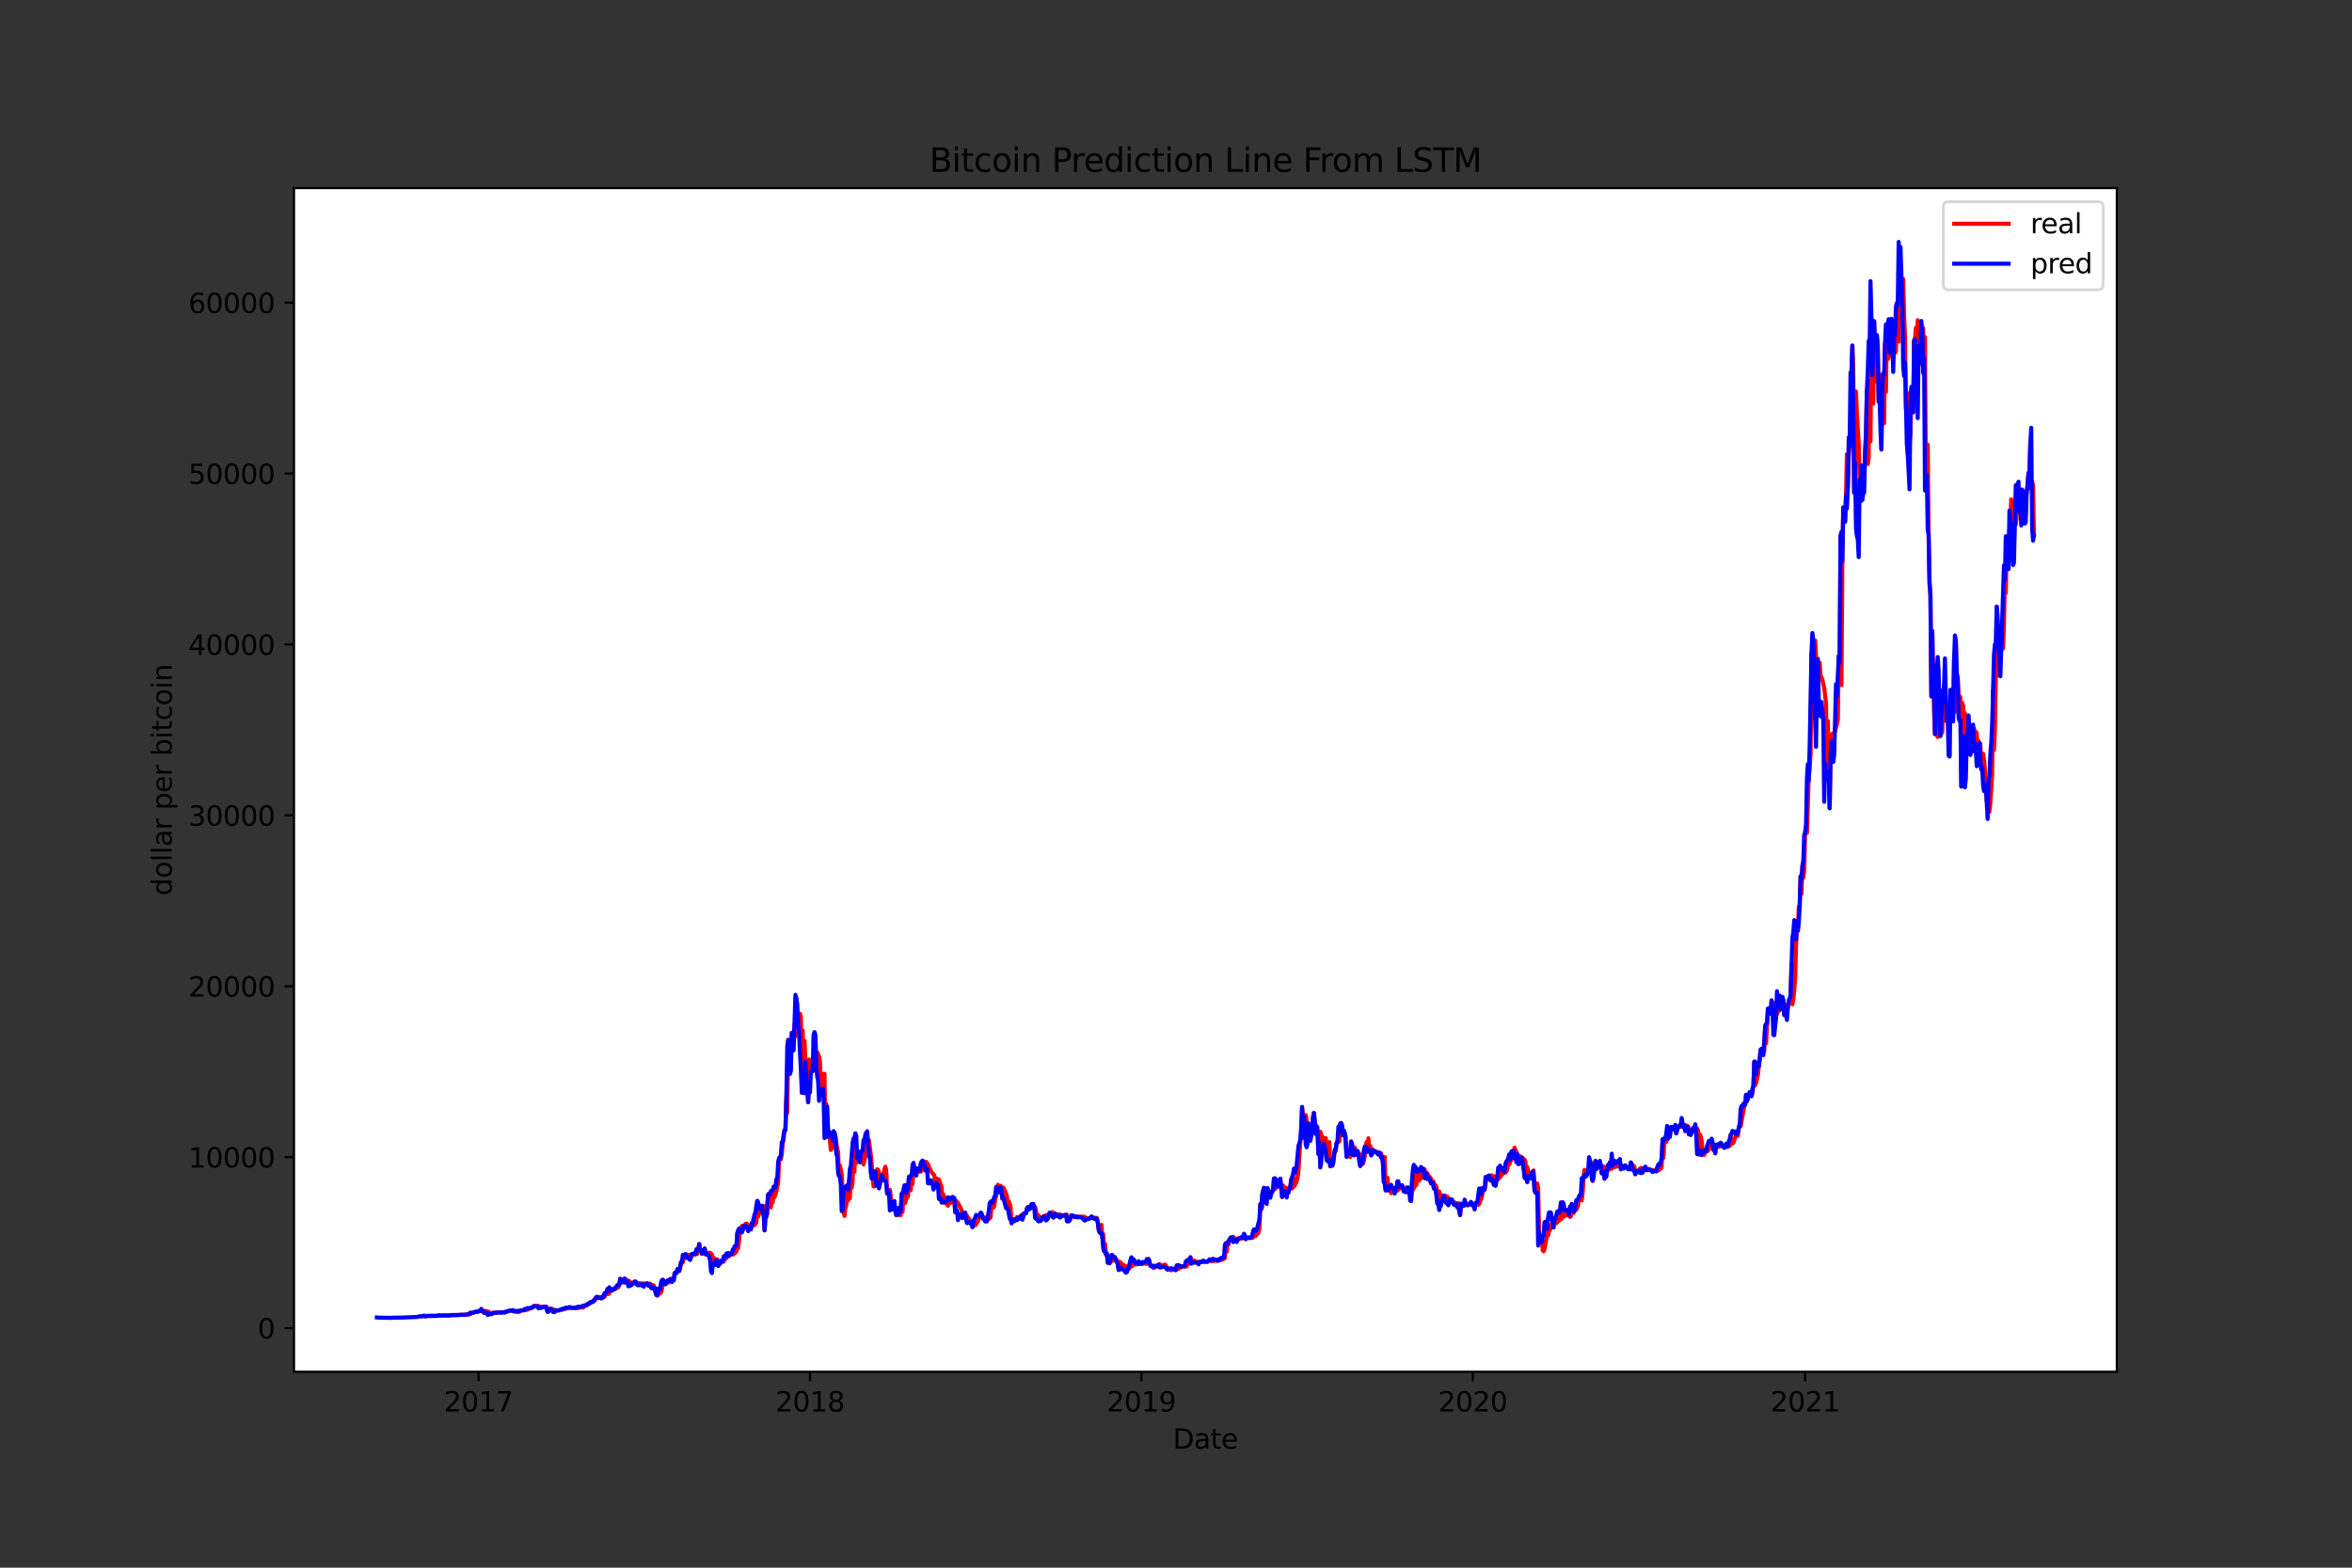 <?xml version="1.0" encoding="utf-8" standalone="no"?>
<!DOCTYPE svg PUBLIC "-//W3C//DTD SVG 1.1//EN"
  "http://www.w3.org/Graphics/SVG/1.1/DTD/svg11.dtd">
<svg xmlns:xlink="http://www.w3.org/1999/xlink" width="864pt" height="576pt" viewBox="0 0 864 576" xmlns="http://www.w3.org/2000/svg" version="1.1">
 <rect x="0" y="0" width="864" height="576" fill="#333333" stroke="none"/>
 <defs>
  <style type="text/css">*{stroke-linejoin: round; stroke-linecap: butt}</style>
 </defs>
 <g id="figure_1">
  <g id="patch_1">
   <path d="M 0 576 
L 864 576 
L 864 0 
L 0 0 
L 0 576 
z
" style="fill: none"/>
  </g>
  <g id="axes_1">
   <g id="patch_2">
    <path d="M 108 504 
L 777.6 504 
L 777.6 69.12 
L 108 69.12 
z
" style="fill: #ffffff"/>
   </g>
   <g id="matplotlib.axis_1">
    <g id="xtick_1">
     <g id="line2d_1">
      <defs>
       <path id="m9f8165b013" d="M 0 0 
L 0 3.5 
" style="stroke: #000000; stroke-width: 0.8"/>
      </defs>
      <g>
       <use xlink:href="#m9f8165b013" x="175.794" y="504" style="stroke: #000000; stroke-width: 0.8"/>
      </g>
     </g>
     <g id="text_1">
      <!-- 2017 -->
      <g transform="translate(163.069 518.598)scale(0.1 -0.1)">
       <defs>
        <path id="DejaVuSans-32" d="M 1228 531 
L 3431 531 
L 3431 0 
L 469 0 
L 469 531 
Q 828 903 1448 1529 
Q 2069 2156 2228 2338 
Q 2531 2678 2651 2914 
Q 2772 3150 2772 3378 
Q 2772 3750 2511 3984 
Q 2250 4219 1831 4219 
Q 1534 4219 1204 4116 
Q 875 4013 500 3803 
L 500 4441 
Q 881 4594 1212 4672 
Q 1544 4750 1819 4750 
Q 2544 4750 2975 4387 
Q 3406 4025 3406 3419 
Q 3406 3131 3298 2873 
Q 3191 2616 2906 2266 
Q 2828 2175 2409 1742 
Q 1991 1309 1228 531 
z
" transform="scale(0.016)"/>
        <path id="DejaVuSans-30" d="M 2034 4250 
Q 1547 4250 1301 3770 
Q 1056 3291 1056 2328 
Q 1056 1369 1301 889 
Q 1547 409 2034 409 
Q 2525 409 2770 889 
Q 3016 1369 3016 2328 
Q 3016 3291 2770 3770 
Q 2525 4250 2034 4250 
z
M 2034 4750 
Q 2819 4750 3233 4129 
Q 3647 3509 3647 2328 
Q 3647 1150 3233 529 
Q 2819 -91 2034 -91 
Q 1250 -91 836 529 
Q 422 1150 422 2328 
Q 422 3509 836 4129 
Q 1250 4750 2034 4750 
z
" transform="scale(0.016)"/>
        <path id="DejaVuSans-31" d="M 794 531 
L 1825 531 
L 1825 4091 
L 703 3866 
L 703 4441 
L 1819 4666 
L 2450 4666 
L 2450 531 
L 3481 531 
L 3481 0 
L 794 0 
L 794 531 
z
" transform="scale(0.016)"/>
        <path id="DejaVuSans-37" d="M 525 4666 
L 3525 4666 
L 3525 4397 
L 1831 0 
L 1172 0 
L 2766 4134 
L 525 4134 
L 525 4666 
z
" transform="scale(0.016)"/>
       </defs>
       <use xlink:href="#DejaVuSans-32"/>
       <use xlink:href="#DejaVuSans-30" x="63.623"/>
       <use xlink:href="#DejaVuSans-31" x="127.246"/>
       <use xlink:href="#DejaVuSans-37" x="190.869"/>
      </g>
     </g>
    </g>
    <g id="xtick_2">
     <g id="line2d_2">
      <g>
       <use xlink:href="#m9f8165b013" x="297.539" y="504" style="stroke: #000000; stroke-width: 0.8"/>
      </g>
     </g>
     <g id="text_2">
      <!-- 2018 -->
      <g transform="translate(284.814 518.598)scale(0.1 -0.1)">
       <defs>
        <path id="DejaVuSans-38" d="M 2034 2216 
Q 1584 2216 1326 1975 
Q 1069 1734 1069 1313 
Q 1069 891 1326 650 
Q 1584 409 2034 409 
Q 2484 409 2743 651 
Q 3003 894 3003 1313 
Q 3003 1734 2745 1975 
Q 2488 2216 2034 2216 
z
M 1403 2484 
Q 997 2584 770 2862 
Q 544 3141 544 3541 
Q 544 4100 942 4425 
Q 1341 4750 2034 4750 
Q 2731 4750 3128 4425 
Q 3525 4100 3525 3541 
Q 3525 3141 3298 2862 
Q 3072 2584 2669 2484 
Q 3125 2378 3379 2068 
Q 3634 1759 3634 1313 
Q 3634 634 3220 271 
Q 2806 -91 2034 -91 
Q 1263 -91 848 271 
Q 434 634 434 1313 
Q 434 1759 690 2068 
Q 947 2378 1403 2484 
z
M 1172 3481 
Q 1172 3119 1398 2916 
Q 1625 2713 2034 2713 
Q 2441 2713 2670 2916 
Q 2900 3119 2900 3481 
Q 2900 3844 2670 4047 
Q 2441 4250 2034 4250 
Q 1625 4250 1398 4047 
Q 1172 3844 1172 3481 
z
" transform="scale(0.016)"/>
       </defs>
       <use xlink:href="#DejaVuSans-32"/>
       <use xlink:href="#DejaVuSans-30" x="63.623"/>
       <use xlink:href="#DejaVuSans-31" x="127.246"/>
       <use xlink:href="#DejaVuSans-38" x="190.869"/>
      </g>
     </g>
    </g>
    <g id="xtick_3">
     <g id="line2d_3">
      <g>
       <use xlink:href="#m9f8165b013" x="419.285" y="504" style="stroke: #000000; stroke-width: 0.8"/>
      </g>
     </g>
     <g id="text_3">
      <!-- 2019 -->
      <g transform="translate(406.56 518.598)scale(0.1 -0.1)">
       <defs>
        <path id="DejaVuSans-39" d="M 703 97 
L 703 672 
Q 941 559 1184 500 
Q 1428 441 1663 441 
Q 2288 441 2617 861 
Q 2947 1281 2994 2138 
Q 2813 1869 2534 1725 
Q 2256 1581 1919 1581 
Q 1219 1581 811 2004 
Q 403 2428 403 3163 
Q 403 3881 828 4315 
Q 1253 4750 1959 4750 
Q 2769 4750 3195 4129 
Q 3622 3509 3622 2328 
Q 3622 1225 3098 567 
Q 2575 -91 1691 -91 
Q 1453 -91 1209 -44 
Q 966 3 703 97 
z
M 1959 2075 
Q 2384 2075 2632 2365 
Q 2881 2656 2881 3163 
Q 2881 3666 2632 3958 
Q 2384 4250 1959 4250 
Q 1534 4250 1286 3958 
Q 1038 3666 1038 3163 
Q 1038 2656 1286 2365 
Q 1534 2075 1959 2075 
z
" transform="scale(0.016)"/>
       </defs>
       <use xlink:href="#DejaVuSans-32"/>
       <use xlink:href="#DejaVuSans-30" x="63.623"/>
       <use xlink:href="#DejaVuSans-31" x="127.246"/>
       <use xlink:href="#DejaVuSans-39" x="190.869"/>
      </g>
     </g>
    </g>
    <g id="xtick_4">
     <g id="line2d_4">
      <g>
       <use xlink:href="#m9f8165b013" x="541.03" y="504" style="stroke: #000000; stroke-width: 0.8"/>
      </g>
     </g>
     <g id="text_4">
      <!-- 2020 -->
      <g transform="translate(528.305 518.598)scale(0.1 -0.1)">
       <use xlink:href="#DejaVuSans-32"/>
       <use xlink:href="#DejaVuSans-30" x="63.623"/>
       <use xlink:href="#DejaVuSans-32" x="127.246"/>
       <use xlink:href="#DejaVuSans-30" x="190.869"/>
      </g>
     </g>
    </g>
    <g id="xtick_5">
     <g id="line2d_5">
      <g>
       <use xlink:href="#m9f8165b013" x="663.109" y="504" style="stroke: #000000; stroke-width: 0.8"/>
      </g>
     </g>
     <g id="text_5">
      <!-- 2021 -->
      <g transform="translate(650.384 518.598)scale(0.1 -0.1)">
       <use xlink:href="#DejaVuSans-32"/>
       <use xlink:href="#DejaVuSans-30" x="63.623"/>
       <use xlink:href="#DejaVuSans-32" x="127.246"/>
       <use xlink:href="#DejaVuSans-31" x="190.869"/>
      </g>
     </g>
    </g>
    <g id="text_6">
     <!-- Date -->
     <g transform="translate(430.849 532.277)scale(0.1 -0.1)">
      <defs>
       <path id="DejaVuSans-44" d="M 1259 4147 
L 1259 519 
L 2022 519 
Q 2988 519 3436 956 
Q 3884 1394 3884 2338 
Q 3884 3275 3436 3711 
Q 2988 4147 2022 4147 
L 1259 4147 
z
M 628 4666 
L 1925 4666 
Q 3281 4666 3915 4102 
Q 4550 3538 4550 2338 
Q 4550 1131 3912 565 
Q 3275 0 1925 0 
L 628 0 
L 628 4666 
z
" transform="scale(0.016)"/>
       <path id="DejaVuSans-61" d="M 2194 1759 
Q 1497 1759 1228 1600 
Q 959 1441 959 1056 
Q 959 750 1161 570 
Q 1363 391 1709 391 
Q 2188 391 2477 730 
Q 2766 1069 2766 1631 
L 2766 1759 
L 2194 1759 
z
M 3341 1997 
L 3341 0 
L 2766 0 
L 2766 531 
Q 2569 213 2275 61 
Q 1981 -91 1556 -91 
Q 1019 -91 701 211 
Q 384 513 384 1019 
Q 384 1609 779 1909 
Q 1175 2209 1959 2209 
L 2766 2209 
L 2766 2266 
Q 2766 2663 2505 2880 
Q 2244 3097 1772 3097 
Q 1472 3097 1187 3025 
Q 903 2953 641 2809 
L 641 3341 
Q 956 3463 1253 3523 
Q 1550 3584 1831 3584 
Q 2591 3584 2966 3190 
Q 3341 2797 3341 1997 
z
" transform="scale(0.016)"/>
       <path id="DejaVuSans-74" d="M 1172 4494 
L 1172 3500 
L 2356 3500 
L 2356 3053 
L 1172 3053 
L 1172 1153 
Q 1172 725 1289 603 
Q 1406 481 1766 481 
L 2356 481 
L 2356 0 
L 1766 0 
Q 1100 0 847 248 
Q 594 497 594 1153 
L 594 3053 
L 172 3053 
L 172 3500 
L 594 3500 
L 594 4494 
L 1172 4494 
z
" transform="scale(0.016)"/>
       <path id="DejaVuSans-65" d="M 3597 1894 
L 3597 1613 
L 953 1613 
Q 991 1019 1311 708 
Q 1631 397 2203 397 
Q 2534 397 2845 478 
Q 3156 559 3463 722 
L 3463 178 
Q 3153 47 2828 -22 
Q 2503 -91 2169 -91 
Q 1331 -91 842 396 
Q 353 884 353 1716 
Q 353 2575 817 3079 
Q 1281 3584 2069 3584 
Q 2775 3584 3186 3129 
Q 3597 2675 3597 1894 
z
M 3022 2063 
Q 3016 2534 2758 2815 
Q 2500 3097 2075 3097 
Q 1594 3097 1305 2825 
Q 1016 2553 972 2059 
L 3022 2063 
z
" transform="scale(0.016)"/>
      </defs>
      <use xlink:href="#DejaVuSans-44"/>
      <use xlink:href="#DejaVuSans-61" x="77.002"/>
      <use xlink:href="#DejaVuSans-74" x="138.281"/>
      <use xlink:href="#DejaVuSans-65" x="177.49"/>
     </g>
    </g>
   </g>
   <g id="matplotlib.axis_2">
    <g id="ytick_1">
     <g id="line2d_6">
      <defs>
       <path id="m152cc54e85" d="M 0 0 
L -3.5 0 
" style="stroke: #000000; stroke-width: 0.8"/>
      </defs>
      <g>
       <use xlink:href="#m152cc54e85" x="108" y="487.963" style="stroke: #000000; stroke-width: 0.8"/>
      </g>
     </g>
     <g id="text_7">
      <!-- 0 -->
      <g transform="translate(94.638 491.762)scale(0.1 -0.1)">
       <use xlink:href="#DejaVuSans-30"/>
      </g>
     </g>
    </g>
    <g id="ytick_2">
     <g id="line2d_7">
      <g>
       <use xlink:href="#m152cc54e85" x="108" y="425.17" style="stroke: #000000; stroke-width: 0.8"/>
      </g>
     </g>
     <g id="text_8">
      <!-- 10000 -->
      <g transform="translate(69.188 428.97)scale(0.1 -0.1)">
       <use xlink:href="#DejaVuSans-31"/>
       <use xlink:href="#DejaVuSans-30" x="63.623"/>
       <use xlink:href="#DejaVuSans-30" x="127.246"/>
       <use xlink:href="#DejaVuSans-30" x="190.869"/>
       <use xlink:href="#DejaVuSans-30" x="254.492"/>
      </g>
     </g>
    </g>
    <g id="ytick_3">
     <g id="line2d_8">
      <g>
       <use xlink:href="#m152cc54e85" x="108" y="362.378" style="stroke: #000000; stroke-width: 0.8"/>
      </g>
     </g>
     <g id="text_9">
      <!-- 20000 -->
      <g transform="translate(69.188 366.177)scale(0.1 -0.1)">
       <use xlink:href="#DejaVuSans-32"/>
       <use xlink:href="#DejaVuSans-30" x="63.623"/>
       <use xlink:href="#DejaVuSans-30" x="127.246"/>
       <use xlink:href="#DejaVuSans-30" x="190.869"/>
       <use xlink:href="#DejaVuSans-30" x="254.492"/>
      </g>
     </g>
    </g>
    <g id="ytick_4">
     <g id="line2d_9">
      <g>
       <use xlink:href="#m152cc54e85" x="108" y="299.585" style="stroke: #000000; stroke-width: 0.8"/>
      </g>
     </g>
     <g id="text_10">
      <!-- 30000 -->
      <g transform="translate(69.188 303.384)scale(0.1 -0.1)">
       <defs>
        <path id="DejaVuSans-33" d="M 2597 2516 
Q 3050 2419 3304 2112 
Q 3559 1806 3559 1356 
Q 3559 666 3084 287 
Q 2609 -91 1734 -91 
Q 1441 -91 1130 -33 
Q 819 25 488 141 
L 488 750 
Q 750 597 1062 519 
Q 1375 441 1716 441 
Q 2309 441 2620 675 
Q 2931 909 2931 1356 
Q 2931 1769 2642 2001 
Q 2353 2234 1838 2234 
L 1294 2234 
L 1294 2753 
L 1863 2753 
Q 2328 2753 2575 2939 
Q 2822 3125 2822 3475 
Q 2822 3834 2567 4026 
Q 2313 4219 1838 4219 
Q 1578 4219 1281 4162 
Q 984 4106 628 3988 
L 628 4550 
Q 988 4650 1302 4700 
Q 1616 4750 1894 4750 
Q 2613 4750 3031 4423 
Q 3450 4097 3450 3541 
Q 3450 3153 3228 2886 
Q 3006 2619 2597 2516 
z
" transform="scale(0.016)"/>
       </defs>
       <use xlink:href="#DejaVuSans-33"/>
       <use xlink:href="#DejaVuSans-30" x="63.623"/>
       <use xlink:href="#DejaVuSans-30" x="127.246"/>
       <use xlink:href="#DejaVuSans-30" x="190.869"/>
       <use xlink:href="#DejaVuSans-30" x="254.492"/>
      </g>
     </g>
    </g>
    <g id="ytick_5">
     <g id="line2d_10">
      <g>
       <use xlink:href="#m152cc54e85" x="108" y="236.792" style="stroke: #000000; stroke-width: 0.8"/>
      </g>
     </g>
     <g id="text_11">
      <!-- 40000 -->
      <g transform="translate(69.188 240.591)scale(0.1 -0.1)">
       <defs>
        <path id="DejaVuSans-34" d="M 2419 4116 
L 825 1625 
L 2419 1625 
L 2419 4116 
z
M 2253 4666 
L 3047 4666 
L 3047 1625 
L 3713 1625 
L 3713 1100 
L 3047 1100 
L 3047 0 
L 2419 0 
L 2419 1100 
L 313 1100 
L 313 1709 
L 2253 4666 
z
" transform="scale(0.016)"/>
       </defs>
       <use xlink:href="#DejaVuSans-34"/>
       <use xlink:href="#DejaVuSans-30" x="63.623"/>
       <use xlink:href="#DejaVuSans-30" x="127.246"/>
       <use xlink:href="#DejaVuSans-30" x="190.869"/>
       <use xlink:href="#DejaVuSans-30" x="254.492"/>
      </g>
     </g>
    </g>
    <g id="ytick_6">
     <g id="line2d_11">
      <g>
       <use xlink:href="#m152cc54e85" x="108" y="173.999" style="stroke: #000000; stroke-width: 0.8"/>
      </g>
     </g>
     <g id="text_12">
      <!-- 50000 -->
      <g transform="translate(69.188 177.799)scale(0.1 -0.1)">
       <defs>
        <path id="DejaVuSans-35" d="M 691 4666 
L 3169 4666 
L 3169 4134 
L 1269 4134 
L 1269 2991 
Q 1406 3038 1543 3061 
Q 1681 3084 1819 3084 
Q 2600 3084 3056 2656 
Q 3513 2228 3513 1497 
Q 3513 744 3044 326 
Q 2575 -91 1722 -91 
Q 1428 -91 1123 -41 
Q 819 9 494 109 
L 494 744 
Q 775 591 1075 516 
Q 1375 441 1709 441 
Q 2250 441 2565 725 
Q 2881 1009 2881 1497 
Q 2881 1984 2565 2268 
Q 2250 2553 1709 2553 
Q 1456 2553 1204 2497 
Q 953 2441 691 2322 
L 691 4666 
z
" transform="scale(0.016)"/>
       </defs>
       <use xlink:href="#DejaVuSans-35"/>
       <use xlink:href="#DejaVuSans-30" x="63.623"/>
       <use xlink:href="#DejaVuSans-30" x="127.246"/>
       <use xlink:href="#DejaVuSans-30" x="190.869"/>
       <use xlink:href="#DejaVuSans-30" x="254.492"/>
      </g>
     </g>
    </g>
    <g id="ytick_7">
     <g id="line2d_12">
      <g>
       <use xlink:href="#m152cc54e85" x="108" y="111.207" style="stroke: #000000; stroke-width: 0.8"/>
      </g>
     </g>
     <g id="text_13">
      <!-- 60000 -->
      <g transform="translate(69.188 115.006)scale(0.1 -0.1)">
       <defs>
        <path id="DejaVuSans-36" d="M 2113 2584 
Q 1688 2584 1439 2293 
Q 1191 2003 1191 1497 
Q 1191 994 1439 701 
Q 1688 409 2113 409 
Q 2538 409 2786 701 
Q 3034 994 3034 1497 
Q 3034 2003 2786 2293 
Q 2538 2584 2113 2584 
z
M 3366 4563 
L 3366 3988 
Q 3128 4100 2886 4159 
Q 2644 4219 2406 4219 
Q 1781 4219 1451 3797 
Q 1122 3375 1075 2522 
Q 1259 2794 1537 2939 
Q 1816 3084 2150 3084 
Q 2853 3084 3261 2657 
Q 3669 2231 3669 1497 
Q 3669 778 3244 343 
Q 2819 -91 2113 -91 
Q 1303 -91 875 529 
Q 447 1150 447 2328 
Q 447 3434 972 4092 
Q 1497 4750 2381 4750 
Q 2619 4750 2861 4703 
Q 3103 4656 3366 4563 
z
" transform="scale(0.016)"/>
       </defs>
       <use xlink:href="#DejaVuSans-36"/>
       <use xlink:href="#DejaVuSans-30" x="63.623"/>
       <use xlink:href="#DejaVuSans-30" x="127.246"/>
       <use xlink:href="#DejaVuSans-30" x="190.869"/>
       <use xlink:href="#DejaVuSans-30" x="254.492"/>
      </g>
     </g>
    </g>
    <g id="text_14">
     <!-- dollar per bitcoin -->
     <g transform="translate(63.108 329.065)rotate(-90)scale(0.1 -0.1)">
      <defs>
       <path id="DejaVuSans-64" d="M 2906 2969 
L 2906 4863 
L 3481 4863 
L 3481 0 
L 2906 0 
L 2906 525 
Q 2725 213 2448 61 
Q 2172 -91 1784 -91 
Q 1150 -91 751 415 
Q 353 922 353 1747 
Q 353 2572 751 3078 
Q 1150 3584 1784 3584 
Q 2172 3584 2448 3432 
Q 2725 3281 2906 2969 
z
M 947 1747 
Q 947 1113 1208 752 
Q 1469 391 1925 391 
Q 2381 391 2643 752 
Q 2906 1113 2906 1747 
Q 2906 2381 2643 2742 
Q 2381 3103 1925 3103 
Q 1469 3103 1208 2742 
Q 947 2381 947 1747 
z
" transform="scale(0.016)"/>
       <path id="DejaVuSans-6f" d="M 1959 3097 
Q 1497 3097 1228 2736 
Q 959 2375 959 1747 
Q 959 1119 1226 758 
Q 1494 397 1959 397 
Q 2419 397 2687 759 
Q 2956 1122 2956 1747 
Q 2956 2369 2687 2733 
Q 2419 3097 1959 3097 
z
M 1959 3584 
Q 2709 3584 3137 3096 
Q 3566 2609 3566 1747 
Q 3566 888 3137 398 
Q 2709 -91 1959 -91 
Q 1206 -91 779 398 
Q 353 888 353 1747 
Q 353 2609 779 3096 
Q 1206 3584 1959 3584 
z
" transform="scale(0.016)"/>
       <path id="DejaVuSans-6c" d="M 603 4863 
L 1178 4863 
L 1178 0 
L 603 0 
L 603 4863 
z
" transform="scale(0.016)"/>
       <path id="DejaVuSans-72" d="M 2631 2963 
Q 2534 3019 2420 3045 
Q 2306 3072 2169 3072 
Q 1681 3072 1420 2755 
Q 1159 2438 1159 1844 
L 1159 0 
L 581 0 
L 581 3500 
L 1159 3500 
L 1159 2956 
Q 1341 3275 1631 3429 
Q 1922 3584 2338 3584 
Q 2397 3584 2469 3576 
Q 2541 3569 2628 3553 
L 2631 2963 
z
" transform="scale(0.016)"/>
       <path id="DejaVuSans-20" transform="scale(0.016)"/>
       <path id="DejaVuSans-70" d="M 1159 525 
L 1159 -1331 
L 581 -1331 
L 581 3500 
L 1159 3500 
L 1159 2969 
Q 1341 3281 1617 3432 
Q 1894 3584 2278 3584 
Q 2916 3584 3314 3078 
Q 3713 2572 3713 1747 
Q 3713 922 3314 415 
Q 2916 -91 2278 -91 
Q 1894 -91 1617 61 
Q 1341 213 1159 525 
z
M 3116 1747 
Q 3116 2381 2855 2742 
Q 2594 3103 2138 3103 
Q 1681 3103 1420 2742 
Q 1159 2381 1159 1747 
Q 1159 1113 1420 752 
Q 1681 391 2138 391 
Q 2594 391 2855 752 
Q 3116 1113 3116 1747 
z
" transform="scale(0.016)"/>
       <path id="DejaVuSans-62" d="M 3116 1747 
Q 3116 2381 2855 2742 
Q 2594 3103 2138 3103 
Q 1681 3103 1420 2742 
Q 1159 2381 1159 1747 
Q 1159 1113 1420 752 
Q 1681 391 2138 391 
Q 2594 391 2855 752 
Q 3116 1113 3116 1747 
z
M 1159 2969 
Q 1341 3281 1617 3432 
Q 1894 3584 2278 3584 
Q 2916 3584 3314 3078 
Q 3713 2572 3713 1747 
Q 3713 922 3314 415 
Q 2916 -91 2278 -91 
Q 1894 -91 1617 61 
Q 1341 213 1159 525 
L 1159 0 
L 581 0 
L 581 4863 
L 1159 4863 
L 1159 2969 
z
" transform="scale(0.016)"/>
       <path id="DejaVuSans-69" d="M 603 3500 
L 1178 3500 
L 1178 0 
L 603 0 
L 603 3500 
z
M 603 4863 
L 1178 4863 
L 1178 4134 
L 603 4134 
L 603 4863 
z
" transform="scale(0.016)"/>
       <path id="DejaVuSans-63" d="M 3122 3366 
L 3122 2828 
Q 2878 2963 2633 3030 
Q 2388 3097 2138 3097 
Q 1578 3097 1268 2742 
Q 959 2388 959 1747 
Q 959 1106 1268 751 
Q 1578 397 2138 397 
Q 2388 397 2633 464 
Q 2878 531 3122 666 
L 3122 134 
Q 2881 22 2623 -34 
Q 2366 -91 2075 -91 
Q 1284 -91 818 406 
Q 353 903 353 1747 
Q 353 2603 823 3093 
Q 1294 3584 2113 3584 
Q 2378 3584 2631 3529 
Q 2884 3475 3122 3366 
z
" transform="scale(0.016)"/>
       <path id="DejaVuSans-6e" d="M 3513 2113 
L 3513 0 
L 2938 0 
L 2938 2094 
Q 2938 2591 2744 2837 
Q 2550 3084 2163 3084 
Q 1697 3084 1428 2787 
Q 1159 2491 1159 1978 
L 1159 0 
L 581 0 
L 581 3500 
L 1159 3500 
L 1159 2956 
Q 1366 3272 1645 3428 
Q 1925 3584 2291 3584 
Q 2894 3584 3203 3211 
Q 3513 2838 3513 2113 
z
" transform="scale(0.016)"/>
      </defs>
      <use xlink:href="#DejaVuSans-64"/>
      <use xlink:href="#DejaVuSans-6f" x="63.477"/>
      <use xlink:href="#DejaVuSans-6c" x="124.658"/>
      <use xlink:href="#DejaVuSans-6c" x="152.441"/>
      <use xlink:href="#DejaVuSans-61" x="180.225"/>
      <use xlink:href="#DejaVuSans-72" x="241.504"/>
      <use xlink:href="#DejaVuSans-20" x="282.617"/>
      <use xlink:href="#DejaVuSans-70" x="314.404"/>
      <use xlink:href="#DejaVuSans-65" x="377.881"/>
      <use xlink:href="#DejaVuSans-72" x="439.404"/>
      <use xlink:href="#DejaVuSans-20" x="480.518"/>
      <use xlink:href="#DejaVuSans-62" x="512.305"/>
      <use xlink:href="#DejaVuSans-69" x="575.781"/>
      <use xlink:href="#DejaVuSans-74" x="603.564"/>
      <use xlink:href="#DejaVuSans-63" x="642.773"/>
      <use xlink:href="#DejaVuSans-6f" x="697.754"/>
      <use xlink:href="#DejaVuSans-69" x="758.936"/>
      <use xlink:href="#DejaVuSans-6e" x="786.719"/>
     </g>
    </g>
   </g>
   <g id="line2d_13">
    <path d="M 155.114 483.565 
L 155.781 483.521 
L 156.114 483.633 
L 156.448 483.477 
L 157.449 483.505 
L 167.789 483.22 
L 169.123 483.109 
L 170.124 483.08 
L 172.458 482.955 
L 172.792 482.882 
L 173.125 482.389 
L 173.793 482.395 
L 174.793 481.925 
L 175.46 481.961 
L 175.794 481.91 
L 176.127 481.6 
L 176.461 481.783 
L 177.462 481.688 
L 177.795 482.338 
L 178.129 481.604 
L 178.796 481.761 
L 179.129 483.04 
L 179.463 481.944 
L 179.796 482.172 
L 180.13 482.831 
L 180.464 482.845 
L 180.797 482.734 
L 181.131 482.5 
L 182.131 482.321 
L 182.465 482.333 
L 183.466 482.124 
L 183.799 482.372 
L 184.133 482.204 
L 186.134 482.066 
L 186.467 481.764 
L 186.801 481.841 
L 187.468 481.557 
L 188.135 481.61 
L 188.802 481.82 
L 189.136 481.705 
L 189.469 482.013 
L 189.803 481.704 
L 190.136 482.117 
L 190.804 482.001 
L 191.137 481.448 
L 191.471 481.456 
L 191.804 481.351 
L 192.138 481.505 
L 193.138 481.349 
L 194.139 481.085 
L 194.473 480.715 
L 194.806 480.684 
L 195.473 480.458 
L 195.807 480.356 
L 196.14 479.879 
L 197.808 479.846 
L 198.142 480.454 
L 198.475 480.499 
L 198.809 480.08 
L 199.142 480.285 
L 199.476 480.151 
L 200.143 480.171 
L 200.477 480.078 
L 200.81 480.172 
L 201.144 482.011 
L 201.477 481.863 
L 202.144 480.745 
L 203.478 481.116 
L 203.812 481.945 
L 204.146 481.429 
L 205.146 481.489 
L 206.48 481.158 
L 206.814 480.78 
L 207.147 481.042 
L 207.481 480.904 
L 207.815 480.483 
L 208.148 480.785 
L 208.482 480.516 
L 208.815 480.684 
L 209.149 480.624 
L 209.482 480.309 
L 209.816 480.549 
L 212.151 480.64 
L 212.484 480.206 
L 212.818 480.54 
L 213.151 480.084 
L 213.485 480.189 
L 213.818 480.442 
L 214.152 480.408 
L 214.486 480.24 
L 214.819 479.623 
L 215.153 479.648 
L 215.486 479.471 
L 215.82 479.441 
L 216.487 479.005 
L 216.82 478.861 
L 217.154 478.306 
L 217.488 478.371 
L 218.488 477.883 
L 218.822 476.887 
L 219.155 476.548 
L 219.489 476.966 
L 220.489 476.556 
L 220.823 477.042 
L 221.157 476.647 
L 221.49 476.788 
L 222.157 476.404 
L 222.491 475.34 
L 222.824 474.828 
L 223.158 473.618 
L 223.491 475.463 
L 223.825 475.178 
L 224.159 474.088 
L 224.492 473.658 
L 224.826 474.168 
L 225.159 473.702 
L 225.493 473.532 
L 225.826 473.623 
L 227.16 472.988 
L 227.494 472.105 
L 227.828 469.833 
L 228.161 471.24 
L 228.495 471.091 
L 228.828 470.185 
L 229.162 471.236 
L 229.495 469.778 
L 229.829 470.458 
L 230.162 470.293 
L 230.829 470.479 
L 231.497 471.021 
L 231.83 472.222 
L 232.164 471.284 
L 232.497 471.645 
L 232.831 471.182 
L 233.164 471.463 
L 233.498 470.901 
L 233.831 471.393 
L 234.832 471.433 
L 235.499 471.884 
L 235.833 471.527 
L 237.167 471.701 
L 237.834 471.572 
L 238.168 472.335 
L 238.501 472.263 
L 238.835 471.615 
L 239.168 473.095 
L 239.502 473.322 
L 239.835 472.175 
L 240.169 472.328 
L 240.502 473.26 
L 240.836 475.059 
L 241.17 475.863 
L 241.503 475.994 
L 241.837 475.477 
L 242.17 475.392 
L 242.837 474.881 
L 243.171 473.805 
L 243.504 470.215 
L 243.838 471.94 
L 244.171 471.151 
L 244.505 471.338 
L 244.839 471.363 
L 245.172 470.526 
L 245.506 471.28 
L 246.173 469.972 
L 247.173 469.957 
L 247.507 469.829 
L 247.84 467.75 
L 248.841 467.11 
L 249.175 466.292 
L 249.508 466.965 
L 249.842 466.085 
L 250.175 463.747 
L 250.509 464.108 
L 250.842 463.743 
L 251.176 462.439 
L 251.843 460.809 
L 252.177 460.9 
L 252.51 462.175 
L 252.844 461.176 
L 253.511 460.99 
L 253.844 461.766 
L 254.178 461.262 
L 254.511 461.175 
L 254.845 460.568 
L 255.179 460.617 
L 255.512 460.941 
L 255.846 459.018 
L 256.179 460.639 
L 256.513 459.176 
L 256.846 457.09 
L 257.18 459.182 
L 257.513 459.882 
L 257.847 459.798 
L 258.181 459.863 
L 258.514 460.44 
L 258.848 458.745 
L 259.515 460.866 
L 259.848 460.748 
L 260.182 461.308 
L 260.515 460.24 
L 261.182 460.507 
L 261.516 460.987 
L 261.85 464.335 
L 262.183 462.066 
L 262.517 462.774 
L 262.85 463.166 
L 263.517 462.717 
L 263.851 465.11 
L 264.184 464.224 
L 264.518 464.265 
L 264.852 463.372 
L 265.852 463.481 
L 266.186 461.608 
L 266.519 462.546 
L 266.853 462.279 
L 267.52 460.936 
L 267.853 461.435 
L 268.187 460.64 
L 268.521 460.855 
L 268.854 460.485 
L 269.188 460.958 
L 269.521 460.759 
L 270.522 459.865 
L 270.855 453.02 
L 271.189 458.59 
L 271.856 452.117 
L 272.19 452.79 
L 272.523 450.425 
L 272.857 451.973 
L 273.19 450.407 
L 273.524 450.374 
L 273.857 449.636 
L 274.191 449.549 
L 275.192 450.333 
L 275.525 451.001 
L 275.859 450.382 
L 276.192 449.287 
L 276.526 450.448 
L 276.859 447.852 
L 277.193 450.117 
L 277.526 449.727 
L 277.86 449.036 
L 278.193 441.246 
L 278.527 446.99 
L 278.861 445.507 
L 279.194 443.411 
L 279.861 443.028 
L 280.195 445.792 
L 280.528 443.109 
L 280.862 452.053 
L 281.195 446.848 
L 281.529 445.587 
L 281.863 446.082 
L 282.196 438.876 
L 282.53 438.522 
L 282.863 438.908 
L 283.197 443.598 
L 283.53 437.442 
L 283.864 441.77 
L 284.197 436.041 
L 284.531 439.851 
L 285.198 437.647 
L 285.865 434.38 
L 286.199 425.467 
L 286.866 425.93 
L 287.199 424.042 
L 287.533 420.131 
L 287.866 418.379 
L 288.2 415.19 
L 288.533 415.167 
L 288.867 402.954 
L 289.201 408.909 
L 289.534 382.098 
L 289.868 392.866 
L 290.535 389.97 
L 290.868 379.499 
L 291.202 384.605 
L 291.535 382.917 
L 291.869 376.381 
L 292.203 380.748 
L 292.536 366.89 
L 292.87 373.708 
L 293.537 378.803 
L 293.87 372.486 
L 294.204 373.563 
L 294.537 401.487 
L 294.871 378.62 
L 295.204 399.32 
L 295.538 382.428 
L 296.205 397.639 
L 296.539 398.74 
L 296.872 404.965 
L 297.206 389.293 
L 297.539 389.741 
L 297.873 393.767 
L 298.206 393.433 
L 298.54 393.558 
L 298.874 390.673 
L 299.541 387.78 
L 299.874 392.085 
L 300.208 386.597 
L 300.875 388.192 
L 301.208 389.969 
L 301.542 401.368 
L 301.875 400.984 
L 302.209 399.968 
L 302.543 394.521 
L 302.876 394.558 
L 303.21 416.716 
L 303.543 405.608 
L 303.877 414.232 
L 304.21 415.739 
L 304.544 415.688 
L 305.211 422.51 
L 305.545 421.739 
L 305.878 421.54 
L 306.212 421.696 
L 306.545 416.202 
L 306.879 417.574 
L 307.546 422.095 
L 307.879 423.244 
L 308.213 432.092 
L 308.546 428.22 
L 309.214 431.455 
L 309.881 445.129 
L 310.214 446.753 
L 310.548 443.786 
L 310.881 443.035 
L 311.215 435.543 
L 311.548 441.155 
L 311.882 434 
L 312.215 440.234 
L 312.549 428.473 
L 312.883 436.392 
L 313.216 434.009 
L 313.55 418.36 
L 313.883 430.528 
L 314.217 416.448 
L 314.55 427.32 
L 314.884 425.73 
L 315.217 425.016 
L 315.551 425.255 
L 315.885 424.887 
L 316.218 425.732 
L 316.552 423.193 
L 316.885 426.212 
L 317.219 427.843 
L 317.552 426.024 
L 317.886 424.856 
L 318.219 416.206 
L 318.553 420.985 
L 318.886 418.353 
L 319.22 419.104 
L 319.887 424.203 
L 320.888 435.882 
L 321.221 435.932 
L 321.555 433.974 
L 321.888 435.502 
L 322.222 429.632 
L 322.556 429.772 
L 322.889 430.72 
L 323.223 432.087 
L 323.556 433.939 
L 323.89 433.773 
L 324.223 433.02 
L 324.89 429.657 
L 325.224 428.671 
L 325.557 430.061 
L 325.891 438.512 
L 326.225 437.99 
L 326.558 438.069 
L 326.892 437.149 
L 327.225 439.516 
L 327.559 444.389 
L 327.892 442.045 
L 328.559 444.243 
L 328.893 444.271 
L 329.56 446.286 
L 329.894 443.921 
L 330.227 446.486 
L 330.561 445.371 
L 330.894 446.408 
L 331.228 438.713 
L 331.561 445.24 
L 331.895 437.515 
L 332.228 435.585 
L 332.562 441.957 
L 332.896 440.512 
L 333.229 439.891 
L 333.563 439.53 
L 333.896 432.396 
L 334.23 432.647 
L 334.563 437.335 
L 334.897 431.837 
L 335.23 435.018 
L 335.564 427.328 
L 335.897 429.817 
L 336.231 431.413 
L 336.565 431.912 
L 336.898 429.373 
L 337.232 430.497 
L 337.565 430.586 
L 337.899 430.041 
L 338.232 430.488 
L 338.566 429.774 
L 338.899 428.32 
L 339.233 427.384 
L 339.567 426.839 
L 339.9 430.025 
L 340.234 426.899 
L 340.901 427.754 
L 341.901 430.145 
L 342.568 431.169 
L 343.236 431.795 
L 343.569 436.252 
L 343.903 432.962 
L 344.903 433.357 
L 345.904 436.254 
L 346.238 441.766 
L 346.571 438.897 
L 346.905 439.851 
L 347.238 441.5 
L 347.572 442.329 
L 347.905 440.641 
L 348.239 443.028 
L 348.572 440.007 
L 349.239 441.949 
L 349.907 441.496 
L 350.24 440.134 
L 350.574 441.045 
L 350.907 445.403 
L 351.241 441.248 
L 351.908 441.946 
L 353.242 444.518 
L 353.576 447.485 
L 354.243 445.804 
L 354.576 446.589 
L 354.91 446.374 
L 355.243 446.672 
L 355.577 447.47 
L 356.244 448.224 
L 356.578 449.689 
L 356.911 449.603 
L 357.245 450.884 
L 357.578 448.9 
L 357.912 450.144 
L 358.245 450.216 
L 359.246 448.747 
L 359.579 446.797 
L 359.913 446.585 
L 360.247 445.579 
L 360.58 447.409 
L 360.914 447.185 
L 361.247 447.13 
L 361.581 447.729 
L 361.914 447.333 
L 362.248 448.785 
L 362.581 447.707 
L 362.915 447.867 
L 363.249 447.876 
L 363.582 447.632 
L 363.916 447.184 
L 364.249 441.348 
L 364.583 441.876 
L 364.916 443.673 
L 365.25 443.214 
L 365.583 440.557 
L 365.917 439.64 
L 366.25 436.553 
L 366.584 435.323 
L 366.918 436.576 
L 367.251 436.402 
L 367.585 435.708 
L 368.252 440.452 
L 368.585 436.333 
L 369.252 437.737 
L 369.92 439.667 
L 370.253 444.077 
L 370.587 441.429 
L 370.92 442.195 
L 371.254 443.606 
L 371.587 449.438 
L 371.921 447.845 
L 372.254 448.118 
L 372.588 447.913 
L 373.255 448.137 
L 373.589 447.149 
L 373.922 447.551 
L 374.256 447.756 
L 375.256 446.376 
L 375.59 448.08 
L 375.923 445.97 
L 376.257 445.903 
L 376.924 445.448 
L 377.258 443.986 
L 377.591 443.537 
L 377.925 444.436 
L 378.258 444.091 
L 378.592 443.029 
L 378.925 442.581 
L 379.259 443.101 
L 379.592 442.937 
L 379.926 443.552 
L 380.26 443.521 
L 380.593 444.851 
L 380.927 448.001 
L 381.26 446.36 
L 381.927 447.357 
L 382.261 448.588 
L 382.928 447.866 
L 383.261 447.003 
L 383.595 446.723 
L 383.929 447.772 
L 384.262 446.473 
L 384.596 446.618 
L 384.929 447.662 
L 385.263 446.956 
L 385.596 446.812 
L 385.93 445.832 
L 386.263 446.267 
L 386.597 445.318 
L 386.931 447.35 
L 387.264 446.93 
L 387.598 445.779 
L 387.931 446.841 
L 388.598 446.42 
L 388.932 446.191 
L 389.599 446.247 
L 389.932 446.741 
L 390.6 446.579 
L 391.6 446.539 
L 391.934 446.329 
L 392.267 448.672 
L 392.601 447.203 
L 392.934 448.434 
L 393.601 446.527 
L 393.935 446.541 
L 394.269 446.956 
L 394.936 446.928 
L 395.269 446.945 
L 395.936 447.267 
L 396.27 447.032 
L 396.603 447.238 
L 396.937 447.035 
L 398.271 447.071 
L 398.605 448.367 
L 398.938 447.375 
L 399.272 447.841 
L 399.939 447.842 
L 400.272 447.568 
L 400.94 447.607 
L 401.607 447.357 
L 401.94 447.767 
L 402.274 447.436 
L 402.941 447.498 
L 403.274 449.151 
L 403.608 451.802 
L 403.942 452.854 
L 404.275 453.079 
L 404.609 450.05 
L 404.942 454.664 
L 405.276 453.466 
L 405.609 459.778 
L 405.943 457.01 
L 406.276 460.881 
L 406.61 460.541 
L 406.943 463.943 
L 407.277 462.316 
L 407.611 464.162 
L 407.944 462.183 
L 408.278 461.16 
L 408.611 463.316 
L 408.945 462.121 
L 409.278 461.769 
L 409.612 462.91 
L 410.279 462.885 
L 410.613 464.463 
L 410.946 466.604 
L 411.28 463.658 
L 411.613 463.793 
L 411.947 465.809 
L 412.28 464.463 
L 412.614 464.949 
L 413.281 465.023 
L 413.948 465.675 
L 414.615 466.233 
L 414.949 465.968 
L 415.282 465.533 
L 415.616 462.001 
L 415.949 465.127 
L 416.283 462.655 
L 416.616 464.635 
L 418.951 464.301 
L 419.285 464.349 
L 419.618 463.759 
L 419.952 464.345 
L 420.285 463.974 
L 420.619 464.244 
L 421.286 464.338 
L 421.62 464.115 
L 421.953 462.614 
L 422.287 463.486 
L 422.62 465.088 
L 422.954 465.063 
L 423.287 465.387 
L 423.621 465.326 
L 423.954 465.625 
L 424.288 465.702 
L 424.622 465.587 
L 425.289 464.926 
L 425.956 464.478 
L 426.289 464.643 
L 426.623 465.451 
L 426.956 465.024 
L 427.624 464.767 
L 427.957 464.628 
L 428.291 464.863 
L 428.624 466.285 
L 428.958 466.45 
L 429.291 465.985 
L 429.958 466.595 
L 430.292 466.736 
L 430.625 466.256 
L 431.293 466.161 
L 431.626 466.631 
L 431.96 466.65 
L 432.293 464.949 
L 432.627 464.977 
L 432.96 466.182 
L 433.294 465.196 
L 433.627 465.784 
L 433.961 465.655 
L 434.294 465.341 
L 434.962 465.232 
L 435.295 465.456 
L 435.962 465.306 
L 436.296 462.954 
L 436.629 463.204 
L 436.963 464.284 
L 437.296 461.952 
L 437.964 463.8 
L 438.297 463.911 
L 438.631 463.124 
L 438.964 463.805 
L 439.298 463.879 
L 439.631 463.494 
L 439.965 464.034 
L 440.298 463.695 
L 440.632 463.832 
L 440.965 463.769 
L 441.299 463.533 
L 441.966 463.666 
L 442.967 463.557 
L 443.634 463.56 
L 443.967 463.243 
L 444.301 462.745 
L 444.635 462.894 
L 444.968 463.434 
L 445.302 462.689 
L 445.635 463.36 
L 445.969 463.243 
L 447.303 463.234 
L 447.636 463.067 
L 448.304 463.047 
L 448.971 462.831 
L 449.638 462.437 
L 449.971 462.176 
L 450.305 456.804 
L 450.638 459.93 
L 450.972 456.371 
L 451.306 457.311 
L 451.639 455.356 
L 452.306 454.524 
L 452.64 454.733 
L 452.973 454.392 
L 453.307 456.118 
L 453.64 455.005 
L 453.974 455.596 
L 454.307 455.047 
L 454.641 455.327 
L 454.975 455.192 
L 455.308 455.279 
L 455.642 455.143 
L 455.975 454.621 
L 456.309 455.047 
L 456.642 454.227 
L 456.976 454.862 
L 457.976 454.694 
L 458.31 454.799 
L 458.977 454.725 
L 459.311 454.81 
L 459.644 454.749 
L 459.978 454.802 
L 460.311 454.727 
L 460.645 451.734 
L 460.978 452.076 
L 461.312 454.113 
L 461.646 451.851 
L 461.979 453.368 
L 462.313 452.594 
L 462.646 451.327 
L 462.98 442.452 
L 463.313 444.381 
L 463.647 443.534 
L 463.98 437.788 
L 464.314 436.418 
L 464.647 438.47 
L 464.981 441.711 
L 465.315 437.695 
L 465.648 438.588 
L 465.982 437.685 
L 466.315 437.936 
L 466.649 437.801 
L 466.982 438.461 
L 467.649 437.631 
L 467.983 433.041 
L 468.317 436.868 
L 468.65 436.679 
L 468.984 433.573 
L 469.317 435.626 
L 469.651 435.815 
L 470.318 433.096 
L 470.985 439.793 
L 471.318 435.553 
L 471.652 438.969 
L 471.986 436.24 
L 473.32 436.85 
L 473.653 436.958 
L 473.987 436.247 
L 474.32 433.387 
L 474.654 436.664 
L 474.987 431.591 
L 475.321 435.975 
L 475.655 435.515 
L 476.322 433.974 
L 476.655 432.566 
L 476.989 430.229 
L 477.656 419.521 
L 477.989 416.58 
L 478.323 406.736 
L 478.657 410.518 
L 478.99 411.34 
L 479.324 413.31 
L 479.657 409.681 
L 479.991 411.775 
L 480.324 420.1 
L 480.658 414.171 
L 480.991 417.913 
L 481.325 414.662 
L 481.658 414.649 
L 481.992 415.874 
L 482.326 410.668 
L 482.659 408.905 
L 482.993 411.994 
L 483.326 414.047 
L 483.66 413.82 
L 483.993 414.221 
L 484.327 424.022 
L 484.994 415.817 
L 485.661 417.69 
L 485.995 418.021 
L 486.328 420.379 
L 486.662 418.103 
L 486.995 418.185 
L 487.329 426.149 
L 487.662 426.575 
L 487.996 425.966 
L 488.329 419.642 
L 488.663 428.483 
L 488.997 428.133 
L 489.33 428.3 
L 489.664 427.724 
L 489.997 425.721 
L 490.331 422.635 
L 490.664 423.001 
L 490.998 420.074 
L 491.331 419.668 
L 491.665 419.598 
L 491.999 419.339 
L 492.332 412.838 
L 492.666 412.617 
L 492.999 413.481 
L 493.333 417.112 
L 493.666 415.988 
L 494 416.424 
L 494.333 417.345 
L 494.667 425.052 
L 495 423.245 
L 495.334 422.663 
L 495.668 423.667 
L 496.001 425.108 
L 496.335 419.434 
L 496.668 420.375 
L 497.002 424.359 
L 497.335 424.471 
L 497.669 421.619 
L 498.002 422.489 
L 498.336 424.327 
L 498.669 422.928 
L 499.003 423.641 
L 499.337 423.868 
L 499.67 428.413 
L 500.004 427.793 
L 500.337 426.004 
L 500.671 427.556 
L 501.004 426.448 
L 501.338 424.817 
L 501.671 421.53 
L 502.005 419.622 
L 502.339 423.161 
L 502.672 418.23 
L 503.006 422.613 
L 503.339 421.016 
L 504.006 422.892 
L 504.34 422.508 
L 504.673 422.875 
L 505.007 422.891 
L 505.34 423.197 
L 505.674 423.136 
L 506.008 423.993 
L 506.341 424.212 
L 506.675 423.712 
L 507.342 423.773 
L 507.675 424.98 
L 508.009 427.135 
L 508.342 434.254 
L 508.676 425.096 
L 509.01 437.362 
L 509.343 436.502 
L 509.677 432.738 
L 510.01 437.39 
L 510.344 437.175 
L 510.677 435.671 
L 511.011 438.398 
L 511.344 436.226 
L 511.678 437.596 
L 512.011 437.647 
L 512.345 437.566 
L 512.679 436.372 
L 513.012 437.583 
L 513.346 437.456 
L 514.013 436.625 
L 514.346 436.401 
L 515.013 435.478 
L 515.68 437.74 
L 516.014 436.378 
L 516.348 436.537 
L 516.681 437.975 
L 517.015 436.811 
L 517.348 436.82 
L 517.682 437.575 
L 518.015 436.925 
L 518.349 441.324 
L 518.682 437.507 
L 519.016 437.201 
L 519.35 436.707 
L 519.683 430.061 
L 520.017 435.635 
L 520.35 435.035 
L 520.684 430.492 
L 521.017 433.795 
L 521.351 433.719 
L 521.684 433.227 
L 522.018 428.804 
L 522.351 432.622 
L 522.685 430.673 
L 523.352 429.618 
L 523.686 432.651 
L 524.019 430.807 
L 524.353 431.204 
L 524.686 431.918 
L 525.02 432.19 
L 525.687 433.152 
L 526.021 434.717 
L 526.354 433.941 
L 526.688 434.353 
L 527.021 436.964 
L 527.355 435.483 
L 527.688 436.016 
L 528.022 442.219 
L 528.355 442.004 
L 528.689 437.777 
L 529.356 439.818 
L 529.69 440.698 
L 530.023 440.021 
L 530.357 440.282 
L 530.69 440.218 
L 531.024 439.356 
L 531.357 442.085 
L 531.691 439.693 
L 532.024 442.801 
L 532.692 440.591 
L 533.025 441.6 
L 533.359 440.759 
L 533.692 441.867 
L 534.026 441.652 
L 534.359 441.779 
L 534.693 442.838 
L 535.36 442.052 
L 535.693 443.304 
L 536.027 442.226 
L 536.361 446.468 
L 536.694 442.764 
L 537.361 442.623 
L 538.028 442.696 
L 538.695 442.458 
L 539.029 442.822 
L 539.362 442.779 
L 540.03 442.094 
L 540.363 442.418 
L 540.697 442.338 
L 541.03 442.982 
L 541.364 442.882 
L 541.697 442.374 
L 542.698 442.594 
L 543.032 442.686 
L 543.365 442.356 
L 544.366 439.712 
L 544.699 437.867 
L 545.033 436.802 
L 545.366 437.094 
L 545.7 435.694 
L 546.033 432.593 
L 546.367 433.193 
L 546.701 432.099 
L 547.034 431.836 
L 547.368 433.311 
L 547.701 433.81 
L 548.035 431.834 
L 548.368 433.57 
L 548.702 432.185 
L 549.035 432.522 
L 549.369 435.669 
L 549.703 433.291 
L 550.036 432.086 
L 550.37 433.312 
L 550.703 432.791 
L 551.037 432.562 
L 551.37 429.376 
L 551.704 431.713 
L 552.037 429.497 
L 552.371 431.109 
L 552.704 430.411 
L 553.038 430.821 
L 553.705 429.789 
L 554.039 425.729 
L 554.372 427.921 
L 555.039 426.241 
L 556.373 421.692 
L 557.374 424.031 
L 557.708 427.678 
L 558.041 427.632 
L 558.375 424.802 
L 559.042 425.427 
L 559.375 425.515 
L 559.709 429.491 
L 560.043 426.007 
L 560.376 426.918 
L 560.71 433.245 
L 561.043 428.776 
L 561.377 430.091 
L 561.71 431.972 
L 562.044 432.976 
L 562.377 432.933 
L 562.711 431.252 
L 563.378 430.066 
L 563.712 437.479 
L 564.045 438.153 
L 564.379 438.446 
L 564.712 434.817 
L 565.046 436.923 
L 565.379 452.764 
L 565.713 455.496 
L 566.046 454.361 
L 566.38 454.885 
L 566.714 459.399 
L 567.047 459.748 
L 567.381 458.817 
L 568.048 455.191 
L 568.381 451.388 
L 568.715 453.918 
L 569.048 452.104 
L 569.382 451.994 
L 569.715 450.216 
L 570.049 450.011 
L 570.383 448.622 
L 570.716 449.374 
L 571.05 449.707 
L 571.383 447.569 
L 571.717 449.446 
L 572.05 445.203 
L 572.384 448.802 
L 572.717 444.836 
L 573.051 448.276 
L 573.385 441.869 
L 573.718 447.768 
L 574.052 446.981 
L 574.385 446.646 
L 574.719 446.881 
L 575.052 446.552 
L 575.386 444.519 
L 575.719 444.884 
L 576.053 446.52 
L 576.386 446.594 
L 576.72 447.147 
L 577.054 446.901 
L 577.387 442.357 
L 577.721 445.392 
L 578.054 445.708 
L 578.388 444.903 
L 578.721 444.39 
L 579.055 444.419 
L 579.388 443.804 
L 579.722 442.893 
L 580.055 439.609 
L 580.389 439.045 
L 580.723 439.213 
L 581.056 441.017 
L 581.39 438.054 
L 581.723 432.556 
L 582.057 429.826 
L 582.39 430.507 
L 582.724 432.147 
L 583.057 429.983 
L 583.391 430.358 
L 583.725 430.021 
L 584.058 428.546 
L 584.392 428.164 
L 584.725 427.29 
L 585.059 433.832 
L 585.392 428.91 
L 585.726 429.273 
L 586.393 429.557 
L 586.726 428.955 
L 587.394 428.881 
L 588.061 428.536 
L 588.394 431.111 
L 588.728 430.411 
L 589.061 428.533 
L 589.395 428.848 
L 589.728 432.109 
L 590.062 429.469 
L 590.396 430.219 
L 590.729 429.766 
L 591.063 429.651 
L 591.396 427.053 
L 591.73 429.473 
L 592.063 429.402 
L 592.73 427.31 
L 593.064 428.899 
L 593.397 427.545 
L 593.731 428.572 
L 594.065 428.625 
L 595.065 428.255 
L 595.399 427.915 
L 596.066 428.485 
L 597.4 428.694 
L 598.067 429.574 
L 598.401 428.815 
L 598.734 428.765 
L 599.068 427.108 
L 599.735 429.743 
L 600.068 428.324 
L 600.402 428.694 
L 600.736 431.445 
L 601.069 430.657 
L 601.403 430.235 
L 601.736 430.59 
L 602.403 429.446 
L 602.737 429.133 
L 603.404 429.49 
L 603.737 429.254 
L 604.071 429.441 
L 604.405 428.673 
L 604.738 429.199 
L 605.072 429.399 
L 605.405 429.461 
L 605.739 429.721 
L 606.406 429.814 
L 606.739 430.237 
L 607.073 429.933 
L 608.074 430.125 
L 608.741 430.155 
L 609.408 429.918 
L 609.741 428.014 
L 610.075 429.385 
L 610.408 428.873 
L 610.742 418.628 
L 611.076 425.424 
L 611.409 418.265 
L 611.743 418.174 
L 612.076 419.532 
L 612.743 414.825 
L 613.077 414.585 
L 613.41 417.673 
L 613.744 414.186 
L 614.078 414.882 
L 614.411 414.905 
L 614.745 414.063 
L 615.078 414.596 
L 615.412 414.217 
L 615.745 416.407 
L 616.412 414.314 
L 616.746 414.221 
L 617.079 413.431 
L 617.747 414.032 
L 618.08 413.697 
L 618.414 413.759 
L 618.747 413.425 
L 619.081 413.348 
L 619.414 413.679 
L 619.748 413.562 
L 620.081 413.85 
L 620.415 416.788 
L 620.748 415.951 
L 621.082 416.968 
L 621.749 414.581 
L 622.083 414.475 
L 622.416 414.738 
L 623.417 414.646 
L 623.75 415.218 
L 624.084 424.177 
L 624.418 416.782 
L 624.751 417.511 
L 625.085 419.1 
L 625.418 423.75 
L 625.752 422.626 
L 626.085 424.315 
L 626.419 422.396 
L 626.752 423.113 
L 627.086 423.088 
L 627.753 422.425 
L 628.087 419.225 
L 628.42 421.185 
L 629.087 420.537 
L 629.421 422.452 
L 629.754 420.849 
L 630.088 423.724 
L 630.421 420.588 
L 630.755 421.436 
L 631.422 421.423 
L 631.756 420.838 
L 632.089 419.86 
L 632.423 420.296 
L 632.756 421.062 
L 633.09 421.1 
L 633.423 421.72 
L 633.757 420.917 
L 634.09 421.291 
L 634.424 421.293 
L 634.758 421.137 
L 635.091 421.204 
L 635.425 420.962 
L 635.758 416.965 
L 636.092 420.17 
L 636.425 420.161 
L 636.759 419.877 
L 637.76 416.864 
L 638.093 417.321 
L 638.427 417.344 
L 638.76 414.151 
L 639.094 413.075 
L 639.427 413.798 
L 640.761 406.31 
L 641.095 405.861 
L 641.429 402.245 
L 641.762 404.5 
L 642.096 402.927 
L 642.429 402.873 
L 642.763 401.271 
L 643.096 401.545 
L 643.43 402.722 
L 643.763 401.757 
L 644.097 399.05 
L 644.43 390.082 
L 644.764 398.774 
L 645.098 397.786 
L 645.765 394.937 
L 646.765 385.647 
L 647.099 385.38 
L 647.432 386.875 
L 647.766 386.256 
L 648.1 386.254 
L 648.433 376.917 
L 648.767 383.328 
L 649.434 370.588 
L 649.767 370.543 
L 650.101 372.3 
L 650.434 372.414 
L 650.768 367.576 
L 651.101 370.231 
L 651.435 368.413 
L 651.769 370.097 
L 652.102 376.615 
L 652.436 372.385 
L 652.769 372.621 
L 653.103 369.975 
L 653.436 371.538 
L 653.77 371.179 
L 654.103 370.572 
L 654.437 370.555 
L 654.771 370.369 
L 655.104 367.497 
L 655.438 372.936 
L 655.771 371.464 
L 656.105 369.162 
L 656.438 369.917 
L 656.772 370.363 
L 657.105 367.653 
L 657.439 366.913 
L 657.772 365.877 
L 658.106 353.715 
L 658.44 369.027 
L 658.773 366.996 
L 659.107 363.762 
L 659.44 359.367 
L 659.774 347.253 
L 660.107 340.886 
L 660.441 341.96 
L 660.774 333.199 
L 661.108 332.885 
L 661.441 321.917 
L 661.775 328.447 
L 662.109 318.176 
L 662.442 322.411 
L 662.776 319.824 
L 663.109 306 
L 663.443 303.369 
L 663.776 306.077 
L 664.443 285.081 
L 664.777 282.756 
L 665.111 276.637 
L 665.444 240.036 
L 665.778 257.487 
L 666.111 235.286 
L 666.445 247.819 
L 666.778 235.322 
L 667.445 246.267 
L 667.779 247.849 
L 668.446 243.517 
L 668.78 248.334 
L 669.113 248.856 
L 669.447 249.768 
L 670.114 252.803 
L 670.781 258.402 
L 671.114 285.297 
L 671.448 264.906 
L 672.115 296.928 
L 672.449 278.239 
L 672.782 270.172 
L 673.116 269.561 
L 673.449 279.908 
L 673.783 269.111 
L 674.116 268.795 
L 675.117 264.565 
L 675.451 241.066 
L 675.784 243.546 
L 676.118 196.804 
L 676.451 251.68 
L 676.785 206.167 
L 677.118 186.475 
L 677.452 189.866 
L 677.785 191.689 
L 678.119 182.036 
L 678.453 166.875 
L 678.786 179.271 
L 679.12 167.792 
L 679.787 160.08 
L 680.12 151.316 
L 680.454 127.007 
L 680.787 134.629 
L 681.121 181.005 
L 681.454 170.093 
L 681.788 143.851 
L 682.122 152.236 
L 682.789 163.142 
L 683.122 176.418 
L 683.456 172.979 
L 683.789 171.014 
L 684.123 175.04 
L 684.456 181.179 
L 685.457 159.582 
L 685.791 143.322 
L 686.124 170.464 
L 686.458 168.144 
L 686.791 128.436 
L 687.125 162.16 
L 687.458 116.661 
L 687.792 137.838 
L 688.125 148.274 
L 688.459 118.047 
L 688.793 140.182 
L 689.126 135.69 
L 689.46 123.246 
L 689.793 128.397 
L 690.127 147.576 
L 690.46 145.888 
L 690.794 137.859 
L 691.127 165.091 
L 691.461 142.16 
L 691.794 137.156 
L 692.128 155.529 
L 692.462 126.107 
L 692.795 144.005 
L 693.129 119.172 
L 693.462 131.91 
L 693.796 131.449 
L 694.129 129.579 
L 694.463 122.495 
L 694.796 127.92 
L 695.464 128.962 
L 695.797 130.055 
L 696.131 129.648 
L 696.464 128.834 
L 696.798 111.443 
L 697.131 112.26 
L 697.465 125.536 
L 697.798 92.573 
L 698.132 117.303 
L 698.465 112.598 
L 698.799 103.099 
L 699.133 102.514 
L 699.466 116.072 
L 699.8 123.641 
L 700.133 150.113 
L 700.467 144.238 
L 700.8 166.743 
L 701.134 161.854 
L 701.467 162.821 
L 701.801 159.629 
L 702.134 143.432 
L 702.468 143.303 
L 702.802 151.48 
L 703.135 125.037 
L 703.469 124.644 
L 703.802 120.42 
L 704.136 128.715 
L 704.469 117.648 
L 704.803 122.075 
L 705.136 133.625 
L 705.47 127.223 
L 705.804 126.562 
L 706.471 120.565 
L 706.804 131.615 
L 707.138 123.806 
L 707.471 175.866 
L 707.805 174.458 
L 708.138 163.381 
L 708.472 196.342 
L 708.805 214.188 
L 709.139 218.483 
L 709.473 255.857 
L 709.806 231.868 
L 710.473 261.948 
L 710.807 269.726 
L 711.14 244.748 
L 711.474 246.767 
L 711.807 270.798 
L 712.141 267.393 
L 712.475 265.436 
L 712.808 270.418 
L 713.142 268.338 
L 713.475 269.133 
L 713.809 257.745 
L 714.142 251.931 
L 714.476 264.789 
L 714.809 261.736 
L 715.143 260.112 
L 715.476 263.042 
L 715.81 262.131 
L 716.144 277.947 
L 716.477 253.504 
L 716.811 257.492 
L 717.144 264.51 
L 717.478 263.012 
L 717.811 242.627 
L 718.145 261.517 
L 718.478 235.59 
L 718.812 256.368 
L 719.146 248.912 
L 719.479 256.13 
L 719.813 255.653 
L 720.146 256.248 
L 720.48 288.964 
L 720.813 258.225 
L 721.147 259.455 
L 721.48 270.451 
L 721.814 262.039 
L 722.147 265.063 
L 722.481 270.415 
L 722.815 271.572 
L 723.148 269.964 
L 723.482 267.779 
L 723.815 267.324 
L 724.482 269.238 
L 724.816 268.898 
L 725.149 267.61 
L 725.483 273.155 
L 725.816 268.83 
L 726.15 269.404 
L 726.484 275.583 
L 726.817 272.261 
L 727.151 273.03 
L 727.484 273.271 
L 727.818 282.7 
L 728.151 281.887 
L 728.485 276.976 
L 728.818 279.069 
L 729.486 286.792 
L 729.819 294.438 
L 730.153 293.122 
L 730.486 298.171 
L 730.82 298.29 
L 731.153 295.119 
L 731.82 284.128 
L 732.154 253.603 
L 732.487 275.533 
L 732.821 267.849 
L 733.155 249.237 
L 733.488 222.914 
L 733.822 248.21 
L 734.155 236.76 
L 734.489 233.96 
L 734.822 238.879 
L 735.156 238.372 
L 735.489 231.224 
L 735.823 238.255 
L 736.157 229.181 
L 736.49 212.841 
L 736.824 217.898 
L 737.157 201.593 
L 737.491 207.888 
L 737.824 209.081 
L 738.158 194.742 
L 738.491 192.152 
L 738.825 183.466 
L 739.158 199.222 
L 739.492 185.575 
L 739.826 189.811 
L 740.159 192.628 
L 740.493 192.675 
L 740.826 190.422 
L 741.16 178.141 
L 741.493 185.436 
L 741.827 188.183 
L 742.16 180.452 
L 742.494 183.677 
L 742.827 179.944 
L 743.161 182.109 
L 743.828 180.799 
L 744.162 181.887 
L 744.495 181.11 
L 744.829 178.182 
L 745.162 173.788 
L 745.496 174.33 
L 745.829 162.871 
L 746.163 179.569 
L 746.497 176.862 
L 746.83 178.428 
L 747.164 196.782 
L 747.164 196.782 
" clip-path="url(#p87b61c257c)" style="fill: none; stroke: #ff0000; stroke-width: 1.5; stroke-linecap: square"/>
   </g>
   <g id="line2d_14">
    <path d="M 138.436 484.06 
L 139.103 484.127 
L 143.44 484.202 
L 144.774 484.137 
L 145.774 484.121 
L 147.776 484.097 
L 153.446 483.872 
L 153.78 483.679 
L 155.447 483.586 
L 155.781 483.358 
L 156.114 483.654 
L 156.448 483.67 
L 157.115 483.492 
L 160.117 483.499 
L 160.451 483.494 
L 161.118 483.269 
L 161.451 483.26 
L 161.785 483.385 
L 162.785 483.306 
L 164.787 483.362 
L 166.121 483.164 
L 168.456 483.134 
L 169.456 483.078 
L 170.457 483.091 
L 171.124 483.013 
L 171.791 482.983 
L 172.792 482.304 
L 173.459 482.358 
L 173.793 482.329 
L 174.126 482.121 
L 174.46 482.121 
L 174.793 481.914 
L 175.46 481.947 
L 176.127 481.584 
L 176.461 481.6 
L 176.795 480.888 
L 177.128 481.717 
L 177.462 481.686 
L 177.795 482.332 
L 178.462 482.246 
L 178.796 482.274 
L 179.129 483.033 
L 179.463 483.06 
L 179.796 482.775 
L 180.464 482.817 
L 180.797 482.748 
L 181.131 482.288 
L 181.798 482.338 
L 182.465 482.339 
L 182.798 482.195 
L 183.466 482.186 
L 183.799 482.355 
L 184.133 482.212 
L 185.467 482.235 
L 185.8 481.905 
L 187.468 481.47 
L 187.802 481.533 
L 188.135 481.369 
L 188.469 481.352 
L 188.802 481.834 
L 189.136 481.689 
L 190.47 481.676 
L 192.471 481.364 
L 192.805 480.907 
L 193.472 480.867 
L 193.806 480.586 
L 194.139 480.738 
L 194.473 480.74 
L 194.806 480.486 
L 195.473 480.485 
L 195.807 480.055 
L 196.14 479.893 
L 196.474 479.882 
L 196.807 479.983 
L 197.475 479.929 
L 197.808 480.696 
L 198.142 480.475 
L 198.809 480.559 
L 199.142 480.255 
L 199.809 480.143 
L 200.477 480.07 
L 201.144 481.984 
L 201.477 481.887 
L 202.144 480.939 
L 202.478 480.974 
L 203.145 482.049 
L 203.478 482.136 
L 203.812 481.955 
L 204.146 481.45 
L 205.48 481.466 
L 205.813 481.138 
L 206.147 481.061 
L 206.48 481.182 
L 206.814 480.795 
L 207.481 480.845 
L 207.815 480.488 
L 208.482 480.528 
L 209.149 480.261 
L 209.482 480.308 
L 209.816 480.553 
L 210.149 480.521 
L 210.483 480.614 
L 211.15 480.393 
L 211.484 480.573 
L 212.151 480.166 
L 212.484 480.198 
L 212.818 480.043 
L 213.485 480.172 
L 214.152 479.743 
L 214.486 479.875 
L 214.819 479.604 
L 215.486 479.593 
L 215.82 479.064 
L 216.153 478.845 
L 216.487 478.874 
L 216.82 478.492 
L 217.154 478.335 
L 217.488 478.426 
L 217.821 478.319 
L 218.155 477.661 
L 218.488 477.595 
L 218.822 476.893 
L 219.155 476.529 
L 219.489 476.478 
L 219.822 476.837 
L 220.489 476.786 
L 220.823 477.043 
L 221.157 476.613 
L 221.49 476.761 
L 221.824 475.646 
L 222.157 475.072 
L 222.491 475.349 
L 222.824 474.835 
L 223.158 473.598 
L 223.491 473.795 
L 223.825 472.973 
L 224.159 474.074 
L 224.492 473.648 
L 224.826 474.193 
L 225.159 473.672 
L 225.826 473.609 
L 226.16 472.898 
L 226.493 472.831 
L 226.827 472.103 
L 227.16 472.163 
L 227.494 472.08 
L 227.828 469.858 
L 228.161 471.229 
L 228.495 471.116 
L 228.828 470.209 
L 229.162 470.096 
L 229.495 469.762 
L 229.829 471.275 
L 230.162 470.707 
L 230.496 470.971 
L 230.829 472.626 
L 231.83 472.219 
L 232.164 471.529 
L 232.497 471.637 
L 233.164 470.838 
L 233.498 470.924 
L 233.831 471.705 
L 234.165 472.187 
L 234.499 472.252 
L 234.832 472.153 
L 235.166 471.729 
L 235.499 471.899 
L 235.833 472.405 
L 236.166 472.257 
L 236.5 472.759 
L 236.833 471.88 
L 237.167 471.639 
L 237.834 471.574 
L 238.168 472.32 
L 238.501 472.247 
L 238.835 472.037 
L 239.168 473.105 
L 239.502 473.351 
L 239.835 472.982 
L 240.502 473.279 
L 240.836 475.034 
L 241.17 475.836 
L 241.503 475.964 
L 241.837 473.394 
L 242.17 473.742 
L 242.504 473.739 
L 242.837 471.121 
L 243.171 470.333 
L 243.504 470.221 
L 243.838 470.684 
L 244.171 471.882 
L 244.505 471.861 
L 244.839 471.338 
L 245.172 470.496 
L 245.506 470.477 
L 245.839 470.721 
L 246.173 469.964 
L 246.506 469.986 
L 246.84 471.049 
L 247.173 470.418 
L 247.507 470.444 
L 247.84 467.756 
L 248.174 467.539 
L 248.508 467.805 
L 248.841 466.253 
L 249.175 466.882 
L 249.508 466.989 
L 250.175 463.77 
L 250.509 463.672 
L 250.842 461.069 
L 251.176 461.483 
L 251.51 461.716 
L 251.843 460.782 
L 252.177 462.027 
L 252.51 462.189 
L 252.844 461.854 
L 253.177 462.571 
L 253.511 462.932 
L 254.178 460.709 
L 254.511 460.763 
L 254.845 460.582 
L 255.512 460.717 
L 255.846 459.028 
L 256.513 459.188 
L 256.846 457.121 
L 257.18 459.202 
L 257.513 459.169 
L 257.847 460.685 
L 258.181 459.777 
L 258.514 460.428 
L 258.848 458.735 
L 259.181 460.895 
L 259.848 460.774 
L 260.515 461.599 
L 260.849 463.089 
L 261.182 467.118 
L 261.516 467.766 
L 261.85 464.33 
L 262.183 464.441 
L 262.517 464.865 
L 262.85 463.201 
L 263.184 462.987 
L 263.517 463.509 
L 263.851 465.122 
L 264.184 464.25 
L 264.518 464.242 
L 264.852 463.207 
L 265.519 463.593 
L 265.852 461.578 
L 266.186 461.631 
L 266.519 461.815 
L 266.853 460.581 
L 267.52 460.372 
L 267.853 461.432 
L 268.187 460.718 
L 268.521 460.846 
L 268.854 460.484 
L 269.188 459.064 
L 269.521 459.043 
L 269.855 457.934 
L 270.188 457.7 
L 270.522 457.683 
L 270.855 453.026 
L 271.189 451.924 
L 271.522 451.38 
L 272.19 452.776 
L 272.523 452.833 
L 272.857 451.998 
L 273.19 450.416 
L 273.857 450.393 
L 274.191 451.066 
L 274.524 450.912 
L 274.858 452.362 
L 275.192 450.958 
L 275.525 450.979 
L 275.859 451.69 
L 276.192 449.311 
L 276.526 449.43 
L 277.193 446.11 
L 277.526 445.566 
L 277.86 442.767 
L 278.193 441.261 
L 278.527 441.71 
L 278.861 444.077 
L 279.194 443.43 
L 279.861 443.016 
L 280.195 445.77 
L 280.528 446.713 
L 280.862 452.069 
L 281.195 446.832 
L 281.529 447.188 
L 281.863 442.115 
L 282.196 438.89 
L 282.53 438.553 
L 282.863 438.877 
L 283.197 437.681 
L 283.53 437.417 
L 283.864 437.353 
L 284.197 436.046 
L 284.531 436.242 
L 284.864 436.153 
L 285.198 433.287 
L 285.532 432.901 
L 285.865 426.939 
L 286.199 425.469 
L 286.532 425.679 
L 286.866 424.245 
L 287.199 419.62 
L 287.533 419.645 
L 287.866 416.802 
L 288.2 415.219 
L 288.533 415.179 
L 288.867 402.936 
L 289.201 384.343 
L 289.534 382.089 
L 289.868 392.877 
L 290.201 394.592 
L 290.535 393.341 
L 290.868 379.48 
L 291.535 385.91 
L 292.203 365.526 
L 292.536 366.899 
L 292.87 368.896 
L 293.203 376.587 
L 293.537 378.811 
L 293.87 387.196 
L 294.204 392.575 
L 294.537 401.456 
L 295.204 399.306 
L 295.538 401.68 
L 295.872 390.073 
L 296.205 397.663 
L 296.539 398.709 
L 296.872 404.979 
L 297.206 399.014 
L 297.539 401.334 
L 297.873 393.737 
L 298.206 393.44 
L 298.54 393.528 
L 298.874 380.122 
L 299.207 379.211 
L 299.541 380.236 
L 299.874 392.104 
L 300.208 395.568 
L 300.541 397.307 
L 300.875 404.469 
L 301.208 400.6 
L 301.542 401.364 
L 301.875 400.977 
L 302.209 399.977 
L 302.543 402.853 
L 302.876 418.157 
L 303.21 416.722 
L 303.543 417.793 
L 303.877 406.642 
L 304.21 415.719 
L 304.544 415.667 
L 304.877 417.49 
L 305.211 417.119 
L 305.545 416.429 
L 305.878 419.081 
L 306.212 415.596 
L 306.545 416.182 
L 306.879 417.556 
L 307.212 424.015 
L 307.546 424.652 
L 307.879 430.927 
L 308.213 432.066 
L 308.546 432.374 
L 308.88 435.213 
L 309.214 445.02 
L 309.547 444.476 
L 309.881 437.101 
L 310.214 436.219 
L 310.548 436.19 
L 310.881 435.72 
L 311.215 435.572 
L 311.548 437.302 
L 311.882 433.975 
L 312.215 429.348 
L 312.549 428.488 
L 313.216 419.883 
L 313.55 418.352 
L 313.883 418.194 
L 314.217 416.44 
L 314.55 417.347 
L 314.884 425.603 
L 315.217 424.152 
L 315.551 424.095 
L 315.885 427.076 
L 316.218 422.981 
L 316.552 423.164 
L 316.885 422.846 
L 317.219 418.832 
L 317.552 419.324 
L 317.886 416.838 
L 318.553 415.646 
L 319.22 424.429 
L 319.554 425.67 
L 319.887 430.889 
L 320.221 433.045 
L 320.554 432.848 
L 320.888 430.302 
L 321.221 430.478 
L 321.555 430.486 
L 321.888 435.48 
L 322.222 434.398 
L 322.556 435.858 
L 322.889 436.653 
L 323.89 431.778 
L 324.223 433.394 
L 324.557 433.174 
L 325.224 433.853 
L 325.557 434.853 
L 325.891 438.506 
L 326.225 437.978 
L 326.558 438.039 
L 326.892 444.746 
L 327.225 444.413 
L 327.559 444.4 
L 327.892 443.783 
L 328.226 441.431 
L 328.559 441.33 
L 328.893 445.098 
L 329.227 446.496 
L 329.56 446.302 
L 329.894 443.897 
L 330.227 445.897 
L 330.561 445.362 
L 330.894 444.471 
L 331.228 438.684 
L 331.895 437.5 
L 332.228 435.589 
L 332.562 435.418 
L 332.896 438.386 
L 333.229 436.693 
L 333.563 436.624 
L 333.896 432.374 
L 334.23 432.66 
L 334.563 431.885 
L 334.897 431.865 
L 335.23 427.961 
L 335.564 427.317 
L 335.897 429.827 
L 336.231 431.385 
L 336.565 431.898 
L 336.898 429.351 
L 337.232 429.82 
L 337.899 430.059 
L 338.232 427.435 
L 338.566 426.719 
L 338.899 426.405 
L 339.233 427.493 
L 339.567 427.485 
L 339.9 430.014 
L 340.234 429.427 
L 340.567 429.501 
L 340.901 434.785 
L 341.234 434.688 
L 341.568 434.818 
L 341.901 433.635 
L 342.235 434.517 
L 342.568 434.771 
L 342.902 437.063 
L 343.236 436.222 
L 343.569 436.228 
L 343.903 434.543 
L 344.236 435.308 
L 344.57 435.238 
L 344.903 440.519 
L 345.57 440.386 
L 345.904 441.855 
L 346.238 441.736 
L 346.571 441.845 
L 346.905 441.12 
L 347.238 441.588 
L 347.572 441.58 
L 348.239 439.957 
L 348.572 440.007 
L 348.906 440.867 
L 349.239 440.142 
L 349.573 440.119 
L 349.907 439.762 
L 350.24 440.114 
L 350.574 440.143 
L 350.907 445.409 
L 351.241 444.789 
L 351.574 444.766 
L 351.908 448.305 
L 352.241 446.225 
L 352.575 446.285 
L 352.908 447.089 
L 353.242 447.371 
L 353.576 447.488 
L 353.909 445.66 
L 354.243 445.8 
L 354.576 445.51 
L 354.91 448.199 
L 355.243 449.398 
L 356.244 448.915 
L 356.578 449.675 
L 356.911 449.61 
L 357.245 450.861 
L 357.578 448.885 
L 357.912 447.934 
L 358.245 447.361 
L 358.579 446.354 
L 358.912 446.562 
L 359.246 446.499 
L 359.579 446.799 
L 359.913 446.556 
L 360.247 445.556 
L 360.58 445.741 
L 360.914 447.08 
L 361.247 447.918 
L 361.581 447.756 
L 361.914 448.753 
L 362.581 448.725 
L 363.249 444.825 
L 363.582 441.989 
L 363.916 441.519 
L 364.249 441.32 
L 364.583 441.905 
L 364.916 441.174 
L 365.25 439.676 
L 365.583 439.518 
L 365.917 436.152 
L 366.25 436.553 
L 366.584 438.107 
L 366.918 436.585 
L 367.585 436.342 
L 368.252 440.424 
L 368.585 440.192 
L 369.586 443.937 
L 369.92 444.083 
L 370.253 444.049 
L 370.92 447.796 
L 371.254 447.798 
L 371.587 449.415 
L 371.921 448.334 
L 372.254 448.108 
L 372.588 448.704 
L 372.921 448.01 
L 373.589 448.324 
L 373.922 447.545 
L 374.256 447.75 
L 374.589 447.232 
L 374.923 447.768 
L 375.256 446.675 
L 375.59 448.061 
L 376.257 445.77 
L 376.59 445.652 
L 376.924 445.771 
L 377.258 444.008 
L 377.591 443.517 
L 377.925 444.431 
L 378.592 443.89 
L 378.925 442.451 
L 379.592 442.344 
L 379.926 443.298 
L 380.26 447.567 
L 380.593 447.14 
L 380.927 447.989 
L 381.26 448.489 
L 381.594 448.774 
L 381.927 448.427 
L 382.261 448.572 
L 382.594 448.24 
L 382.928 447.154 
L 383.595 447.007 
L 384.262 448.425 
L 384.596 448.138 
L 384.929 447.659 
L 385.263 446.08 
L 385.596 445.54 
L 385.93 445.826 
L 386.931 447.345 
L 387.264 446.925 
L 387.598 445.979 
L 387.931 446.831 
L 388.265 446.563 
L 388.598 446.451 
L 388.932 446.754 
L 389.265 447.334 
L 389.599 447.25 
L 389.932 446.717 
L 390.266 446.636 
L 390.6 446.686 
L 390.933 446.403 
L 391.6 446.351 
L 391.934 448.726 
L 392.267 448.652 
L 392.601 448.736 
L 392.934 448.407 
L 393.601 446.525 
L 393.935 446.543 
L 394.269 446.721 
L 394.602 447.087 
L 394.936 447.218 
L 395.269 446.949 
L 395.936 447.264 
L 396.27 447.096 
L 397.271 447.362 
L 397.604 447.417 
L 398.271 448.344 
L 398.605 448.394 
L 399.272 447.853 
L 399.939 447.827 
L 400.272 447.544 
L 400.606 447.539 
L 400.94 446.904 
L 401.94 447.782 
L 402.274 447.912 
L 402.607 447.722 
L 402.941 447.951 
L 403.274 449.181 
L 403.608 451.815 
L 403.942 452.823 
L 404.275 453.061 
L 404.609 452.972 
L 404.942 454.658 
L 405.276 458.627 
L 405.609 459.757 
L 405.943 459.4 
L 406.276 460.904 
L 406.61 460.63 
L 406.943 463.954 
L 407.277 463.345 
L 407.611 464.144 
L 407.944 462.196 
L 408.278 461.19 
L 408.611 461.096 
L 408.945 462.113 
L 409.278 461.794 
L 409.612 461.963 
L 409.945 463.088 
L 410.613 464.447 
L 410.946 466.578 
L 411.613 466.277 
L 411.947 465.835 
L 412.28 466.449 
L 412.947 466.571 
L 413.281 467.377 
L 413.614 467.603 
L 413.948 467.422 
L 414.615 465.631 
L 415.282 462.954 
L 415.616 461.997 
L 415.949 463.405 
L 416.283 462.673 
L 416.616 462.876 
L 416.95 464.015 
L 417.617 463.799 
L 417.951 464.454 
L 418.284 463.397 
L 418.618 464.288 
L 418.951 464.155 
L 419.285 464.402 
L 419.618 463.751 
L 419.952 463.689 
L 420.285 463.96 
L 420.619 463.746 
L 420.953 463.345 
L 421.286 462.619 
L 421.953 462.632 
L 422.62 465.067 
L 422.954 465.067 
L 423.621 465.785 
L 423.954 465.001 
L 424.288 465.224 
L 424.955 465.154 
L 425.289 464.789 
L 425.622 464.705 
L 425.956 465.682 
L 426.289 465.734 
L 426.623 465.437 
L 426.956 465.569 
L 427.29 465.444 
L 428.291 465.643 
L 428.624 466.309 
L 428.958 466.478 
L 429.291 466.174 
L 429.625 466.332 
L 430.292 465.947 
L 430.625 466.262 
L 430.959 466.285 
L 431.293 466.191 
L 431.626 466.578 
L 431.96 466.646 
L 432.293 464.974 
L 432.627 464.953 
L 432.96 464.816 
L 433.294 465.173 
L 433.627 465.154 
L 434.294 465.356 
L 434.962 465.235 
L 435.295 464.914 
L 435.629 463.406 
L 435.962 463.307 
L 436.296 462.927 
L 436.629 463.192 
L 436.963 462.95 
L 437.296 461.969 
L 437.63 464.31 
L 437.964 463.798 
L 438.297 463.904 
L 439.631 463.904 
L 439.965 464.01 
L 440.298 464.535 
L 440.632 463.648 
L 441.633 463.625 
L 441.966 463.156 
L 442.3 463.297 
L 442.633 463.593 
L 442.967 463.521 
L 443.3 463.614 
L 443.634 463.567 
L 443.967 463.245 
L 444.301 462.746 
L 444.635 462.878 
L 444.968 462.854 
L 445.635 462.492 
L 445.969 462.894 
L 446.636 462.771 
L 446.969 462.883 
L 447.303 463.249 
L 447.636 463.174 
L 447.97 462.541 
L 448.304 462.611 
L 448.637 462.12 
L 449.304 462.129 
L 449.638 461.888 
L 449.971 457.302 
L 450.305 456.819 
L 450.638 457.124 
L 450.972 456.386 
L 451.306 456.231 
L 451.639 455.378 
L 451.973 454.879 
L 452.306 455.463 
L 452.64 454.619 
L 452.973 456.347 
L 453.307 456.109 
L 453.64 456.161 
L 453.974 455.609 
L 454.307 456.34 
L 454.641 455.332 
L 454.975 455.183 
L 455.308 454.832 
L 455.642 454.827 
L 455.975 454.625 
L 456.309 454.797 
L 456.642 454.198 
L 456.976 453.313 
L 457.309 453.84 
L 457.643 455.338 
L 457.976 454.728 
L 458.31 454.807 
L 458.644 454.675 
L 458.977 454.93 
L 459.311 454.873 
L 459.978 454.117 
L 460.311 452.44 
L 460.645 451.725 
L 461.312 452.269 
L 461.646 451.821 
L 462.646 448.102 
L 462.98 442.449 
L 463.313 444.142 
L 463.647 438.84 
L 464.314 436.43 
L 464.647 438.445 
L 464.981 441.734 
L 465.315 442.344 
L 465.648 436.513 
L 465.982 437.685 
L 466.315 438.027 
L 466.649 440.078 
L 466.982 438.481 
L 467.316 437.708 
L 467.649 437.28 
L 467.983 433.054 
L 468.317 432.893 
L 468.984 433.566 
L 469.317 436.018 
L 469.651 434.251 
L 469.984 434.245 
L 470.318 433.088 
L 470.985 439.765 
L 471.318 439.072 
L 471.652 438.964 
L 471.986 437.74 
L 472.319 438.16 
L 472.653 439.986 
L 472.986 437.601 
L 473.32 438.246 
L 473.653 436.642 
L 473.987 436.235 
L 474.32 433.374 
L 474.987 431.582 
L 475.321 429.393 
L 475.655 430.971 
L 476.322 428.113 
L 476.989 420.972 
L 477.322 420.056 
L 477.656 418.781 
L 477.989 414.079 
L 478.323 406.756 
L 478.657 418.057 
L 478.99 410.261 
L 479.324 413.3 
L 479.657 420.538 
L 479.991 421.536 
L 480.324 420.113 
L 480.658 412.708 
L 480.991 417.883 
L 481.325 419.173 
L 481.992 415.896 
L 482.326 410.646 
L 482.659 408.927 
L 482.993 411.985 
L 483.326 416.675 
L 483.66 413.843 
L 483.993 416.448 
L 484.327 423.996 
L 484.66 419.685 
L 484.994 428.952 
L 485.328 427.216 
L 485.661 421.161 
L 485.995 421.806 
L 486.328 420.367 
L 486.662 421.482 
L 486.995 423.138 
L 487.329 426.148 
L 487.662 426.601 
L 487.996 425.954 
L 488.329 426.121 
L 488.663 428.473 
L 488.997 428.122 
L 489.33 428.302 
L 489.664 427.75 
L 489.997 424.639 
L 490.331 422.614 
L 490.664 421.845 
L 490.998 420.055 
L 491.331 419.015 
L 491.665 413.943 
L 491.999 415.967 
L 492.332 412.858 
L 492.666 412.634 
L 492.999 413.512 
L 493.333 417.119 
L 493.666 415.332 
L 494 416.466 
L 494.333 419.782 
L 494.667 425.064 
L 495 423.273 
L 495.334 422.913 
L 495.668 423.823 
L 496.001 423.176 
L 496.335 419.411 
L 496.668 420.395 
L 497.002 424.358 
L 497.335 424.467 
L 497.669 422.622 
L 498.002 424.267 
L 498.336 424.322 
L 498.669 422.908 
L 499.003 424.091 
L 499.337 426.942 
L 499.67 428.407 
L 500.004 427.82 
L 500.337 427.676 
L 500.671 426.616 
L 501.004 422.743 
L 501.338 421.269 
L 501.671 421.502 
L 502.005 421.542 
L 502.339 423.177 
L 502.672 422.111 
L 503.339 423.201 
L 503.673 424.536 
L 504.006 424.17 
L 504.34 422.532 
L 504.673 422.885 
L 505.007 422.901 
L 506.341 424.181 
L 506.675 423.438 
L 507.008 424.083 
L 507.342 425.299 
L 507.675 424.963 
L 508.009 427.159 
L 508.342 434.253 
L 508.676 435.015 
L 509.01 437.38 
L 509.343 436.511 
L 509.677 436.316 
L 510.01 437.373 
L 510.344 435.797 
L 510.677 435.701 
L 511.011 435.33 
L 511.344 436.246 
L 511.678 436.753 
L 512.011 436.802 
L 512.345 438.547 
L 512.679 436.398 
L 513.012 436.536 
L 513.346 434.037 
L 513.679 434.044 
L 514.013 436.035 
L 514.346 435.795 
L 514.68 435.947 
L 515.013 435.509 
L 515.68 437.713 
L 516.014 437.247 
L 516.348 438.017 
L 516.681 437.98 
L 517.015 436.278 
L 517.348 436.332 
L 517.682 437.561 
L 518.015 441.06 
L 518.349 441.296 
L 518.682 433.542 
L 519.016 429.818 
L 519.35 427.986 
L 519.683 430.076 
L 520.017 428.729 
L 520.35 430.416 
L 520.684 430.52 
L 521.017 429.861 
L 521.351 429.558 
L 521.684 430.155 
L 522.018 428.825 
L 522.351 429.502 
L 522.685 429.294 
L 523.019 430.167 
L 523.352 432.919 
L 523.686 432.646 
L 524.019 431.217 
L 524.353 433.222 
L 524.686 432.696 
L 525.02 432.941 
L 525.687 434.855 
L 526.354 434.565 
L 526.688 436.624 
L 527.355 437.215 
L 528.022 442.21 
L 528.355 441.974 
L 528.689 444.59 
L 529.022 443.19 
L 529.356 442.981 
L 529.69 440.719 
L 530.023 441.302 
L 530.357 439.252 
L 531.024 441.48 
L 531.357 442.064 
L 531.691 442.145 
L 532.024 442.797 
L 532.692 440.572 
L 533.025 440.838 
L 533.359 440.728 
L 533.692 441.889 
L 534.026 442.622 
L 534.693 442.82 
L 535.026 442.427 
L 535.36 443.583 
L 535.693 443.31 
L 536.361 446.444 
L 536.694 442.223 
L 537.028 443.061 
L 537.361 442.814 
L 537.695 443.109 
L 538.028 440.778 
L 538.362 441.986 
L 539.029 442.798 
L 539.362 442.787 
L 540.03 442.118 
L 540.363 441.588 
L 540.697 442.629 
L 541.03 442.951 
L 541.364 442.905 
L 541.697 444.358 
L 542.031 441.959 
L 542.698 441.801 
L 543.365 436.69 
L 543.699 437.461 
L 544.032 438.872 
L 544.366 436.569 
L 544.699 437.594 
L 545.033 436.637 
L 545.366 437.068 
L 545.7 432.439 
L 546.033 432.618 
L 546.367 433.195 
L 546.701 432.075 
L 547.034 432.009 
L 547.368 433.312 
L 547.701 433.795 
L 548.035 433.194 
L 548.368 433.591 
L 548.702 435.292 
L 549.035 435.04 
L 549.369 435.673 
L 550.036 432.104 
L 550.37 429.028 
L 550.703 429.693 
L 551.037 428.295 
L 551.37 429.354 
L 551.704 429.076 
L 552.037 429.474 
L 552.371 430.432 
L 552.704 430.432 
L 553.038 427.589 
L 553.372 426.705 
L 553.705 426.379 
L 554.039 425.754 
L 554.372 424.151 
L 554.706 426.082 
L 555.039 423.441 
L 555.373 422.946 
L 555.706 423.648 
L 556.04 422.856 
L 556.373 425.772 
L 556.707 425.562 
L 557.041 427.029 
L 557.374 424.036 
L 557.708 427.652 
L 558.041 427.639 
L 558.375 427.076 
L 558.708 427.245 
L 559.042 425.237 
L 559.709 429.508 
L 560.043 432.796 
L 560.376 432.676 
L 560.71 433.256 
L 561.043 434.375 
L 561.377 431.997 
L 561.71 431.997 
L 562.044 432.992 
L 562.377 432.964 
L 562.711 431.026 
L 563.044 430.471 
L 563.378 432.086 
L 563.712 437.482 
L 564.045 438.156 
L 564.379 438.448 
L 564.712 438.127 
L 565.046 457.633 
L 565.379 452.742 
L 565.713 455.523 
L 566.046 454.379 
L 566.38 456.401 
L 566.714 454.321 
L 567.047 453.991 
L 567.381 449.062 
L 567.714 448.866 
L 568.048 449.095 
L 568.381 451.401 
L 568.715 447.134 
L 569.048 445.462 
L 569.382 445.902 
L 569.715 445.492 
L 570.049 447.97 
L 570.383 448.649 
L 570.716 451.007 
L 571.05 447.743 
L 571.383 447.598 
L 572.05 445.207 
L 572.384 445.63 
L 572.717 444.814 
L 573.051 445.406 
L 573.385 441.853 
L 573.718 442.717 
L 574.052 441.716 
L 574.385 442.164 
L 574.719 444.804 
L 575.386 444.54 
L 575.719 444.902 
L 576.053 444.812 
L 576.386 446.37 
L 576.72 443.303 
L 577.054 443.789 
L 577.387 442.38 
L 577.721 443.192 
L 578.054 445.011 
L 578.388 444.934 
L 579.055 441.009 
L 579.722 440.558 
L 580.055 439.617 
L 580.389 439.043 
L 580.723 439.202 
L 581.056 432.846 
L 581.39 433.781 
L 582.057 431.614 
L 582.39 432.053 
L 582.724 432.166 
L 583.391 430.377 
L 583.725 425.155 
L 584.058 426.289 
L 584.392 428.138 
L 584.725 432.991 
L 585.059 433.853 
L 585.392 432.614 
L 586.059 426.487 
L 586.393 429.543 
L 586.726 429.028 
L 587.06 427.246 
L 587.727 426.516 
L 588.061 428.243 
L 588.394 431.088 
L 588.728 430.399 
L 589.061 430.33 
L 589.395 433.14 
L 589.728 432.08 
L 590.062 432.436 
L 590.729 427.875 
L 591.063 428.775 
L 591.396 427.066 
L 591.73 428.619 
L 592.063 423.888 
L 592.397 428.149 
L 593.064 426.46 
L 593.397 427.533 
L 593.731 427.24 
L 594.065 426.716 
L 594.398 426.536 
L 594.732 426.582 
L 595.065 425.848 
L 595.399 429.651 
L 595.732 428.561 
L 596.066 428.476 
L 596.399 429.377 
L 597.067 428.147 
L 598.067 429.565 
L 598.401 429.205 
L 598.734 429.661 
L 599.068 427.105 
L 599.401 427.547 
L 599.735 429.713 
L 600.068 429.937 
L 600.402 430.48 
L 600.736 431.423 
L 601.069 430.649 
L 601.403 430.286 
L 601.736 430.608 
L 602.07 429.965 
L 602.403 430.897 
L 602.737 430.995 
L 603.07 430.625 
L 603.404 430.89 
L 603.737 429.259 
L 604.071 429.841 
L 604.405 428.686 
L 604.738 429.955 
L 605.072 429.645 
L 605.405 429.968 
L 605.739 429.592 
L 606.072 429.954 
L 606.406 429.851 
L 607.073 430.627 
L 608.074 430.102 
L 608.407 430.421 
L 608.741 428.984 
L 609.074 428.075 
L 609.408 427.6 
L 609.741 427.988 
L 610.075 427.007 
L 610.408 425.554 
L 610.742 418.625 
L 611.076 419.3 
L 611.409 418.246 
L 611.743 418.169 
L 612.076 416.732 
L 612.41 413.719 
L 612.743 418.403 
L 613.077 417.368 
L 613.41 417.671 
L 613.744 414.18 
L 614.078 414.038 
L 614.411 415.088 
L 614.745 414.071 
L 615.078 414.596 
L 615.412 413.284 
L 615.745 416.427 
L 616.412 414.009 
L 616.746 414.029 
L 617.079 413.403 
L 617.413 413.152 
L 617.747 410.767 
L 618.414 414.282 
L 618.747 413.454 
L 619.081 415.608 
L 619.414 414.6 
L 619.748 414.791 
L 620.081 414.094 
L 620.415 416.772 
L 620.748 415.956 
L 621.082 416.995 
L 621.416 415.533 
L 621.749 415.867 
L 622.083 414.447 
L 622.416 414.749 
L 622.75 413.094 
L 623.083 416.395 
L 623.417 423.993 
L 623.75 422.232 
L 624.084 424.168 
L 624.751 422.861 
L 625.085 424.407 
L 625.752 422.956 
L 626.419 422.367 
L 626.752 423.093 
L 627.086 420.934 
L 627.419 420.237 
L 627.753 419.215 
L 628.42 419.319 
L 628.754 418.38 
L 629.087 419.396 
L 629.421 422.467 
L 629.754 421.828 
L 630.088 423.698 
L 630.421 420.571 
L 630.755 420.82 
L 631.422 420.309 
L 631.756 420.823 
L 632.089 419.891 
L 632.423 420.286 
L 632.756 421.282 
L 633.423 421.706 
L 634.09 420.219 
L 634.424 421.379 
L 634.758 420.958 
L 635.091 419.373 
L 635.425 418.494 
L 635.758 416.991 
L 636.092 416.526 
L 636.425 415.5 
L 636.759 416.202 
L 637.092 416.183 
L 637.426 415.728 
L 637.76 416.834 
L 638.093 416.59 
L 638.427 415.7 
L 639.094 413.08 
L 639.427 407.39 
L 639.761 406.394 
L 640.094 406.681 
L 640.428 405.526 
L 640.761 406.102 
L 641.095 405.853 
L 641.429 402.242 
L 641.762 404.518 
L 642.096 403.452 
L 642.429 402.787 
L 642.763 401.244 
L 643.096 401.567 
L 643.43 402.721 
L 643.763 399.907 
L 644.097 399.076 
L 644.43 390.06 
L 644.764 390.033 
L 645.098 394.78 
L 645.431 390.693 
L 645.765 391.711 
L 646.098 391.783 
L 646.432 389.324 
L 646.765 385.639 
L 647.099 385.364 
L 647.432 386.923 
L 647.766 387.695 
L 648.433 376.947 
L 648.767 376.202 
L 649.1 376.063 
L 649.434 370.619 
L 649.767 370.542 
L 650.101 372.285 
L 650.434 372.431 
L 650.768 367.574 
L 651.101 370.291 
L 651.435 380.264 
L 651.769 380.343 
L 652.436 373.733 
L 652.769 364.2 
L 653.103 369.96 
L 653.436 367.232 
L 653.77 365.803 
L 654.103 370.726 
L 654.437 367.683 
L 654.771 366.285 
L 655.104 367.518 
L 655.438 372.934 
L 655.771 371.456 
L 656.438 374.752 
L 656.772 369.891 
L 657.105 367.624 
L 657.439 366.92 
L 657.772 365.896 
L 658.44 344.498 
L 658.773 342.593 
L 659.107 338.077 
L 659.44 340.459 
L 659.774 345.138 
L 660.107 338.359 
L 660.441 341.949 
L 660.774 339.047 
L 661.108 332.905 
L 661.441 321.919 
L 661.775 323.154 
L 662.109 318.192 
L 662.442 316.059 
L 662.776 306.765 
L 663.109 305.974 
L 663.443 303.392 
L 663.776 285.799 
L 664.11 280.742 
L 664.443 286.806 
L 664.777 274.175 
L 665.444 240.019 
L 665.778 232.583 
L 666.111 235.281 
L 666.445 247.843 
L 666.778 264.767 
L 667.112 274.394 
L 667.445 253.161 
L 667.779 242.076 
L 668.112 256.707 
L 668.446 261.5 
L 668.78 263.209 
L 669.113 257.938 
L 669.78 264.804 
L 670.114 294.575 
L 670.447 280.732 
L 670.781 286.4 
L 671.114 285.288 
L 671.448 285.499 
L 671.782 283.624 
L 672.115 296.953 
L 672.449 278.215 
L 672.782 272.494 
L 673.116 272.47 
L 673.449 279.89 
L 673.783 277.464 
L 674.45 251.384 
L 674.783 255.617 
L 675.451 241.042 
L 675.784 243.523 
L 676.118 196.829 
L 676.451 195.414 
L 676.785 206.161 
L 677.118 186.474 
L 677.452 189.877 
L 677.785 191.674 
L 678.119 182.034 
L 678.453 186.86 
L 678.786 179.273 
L 679.12 160.698 
L 679.453 163.901 
L 679.787 136.848 
L 680.12 136.316 
L 680.454 126.981 
L 680.787 148.107 
L 681.121 181.029 
L 681.454 170.076 
L 681.788 194.09 
L 682.122 196.98 
L 682.455 198.138 
L 682.789 204.68 
L 683.122 176.395 
L 683.456 184.322 
L 683.789 171 
L 684.123 183.739 
L 684.456 181.149 
L 684.79 181.022 
L 685.123 166.654 
L 685.457 159.561 
L 685.791 143.347 
L 686.124 136.341 
L 686.458 125.247 
L 686.791 128.454 
L 687.125 103.303 
L 687.458 116.648 
L 687.792 137.864 
L 688.125 130.846 
L 688.459 118.032 
L 688.793 125.863 
L 689.126 123.294 
L 689.46 123.226 
L 689.793 127.463 
L 690.127 147.595 
L 690.46 145.884 
L 690.794 158.249 
L 691.127 165.108 
L 691.461 142.135 
L 691.794 137.178 
L 692.128 137.682 
L 692.462 126.103 
L 692.795 119.18 
L 693.462 119.138 
L 693.796 117.289 
L 694.129 129.564 
L 694.796 117.146 
L 695.13 123.637 
L 695.464 136.655 
L 695.797 123.46 
L 696.131 123.121 
L 696.464 112.626 
L 696.798 111.427 
L 697.131 112.244 
L 697.465 88.887 
L 697.798 92.563 
L 698.132 90.782 
L 698.799 110.66 
L 699.133 134.745 
L 699.466 138.188 
L 699.8 133.134 
L 700.467 163.125 
L 700.8 166.759 
L 701.467 179.804 
L 701.801 148.527 
L 702.134 142.154 
L 702.468 143.331 
L 702.802 151.493 
L 703.135 125.042 
L 703.469 124.66 
L 703.802 132.49 
L 704.136 128.705 
L 704.469 153.644 
L 704.803 127.073 
L 705.136 133.635 
L 705.47 127.657 
L 705.804 117.933 
L 706.137 122.002 
L 706.471 137.055 
L 706.804 131.614 
L 707.138 180.234 
L 707.471 175.869 
L 707.805 174.486 
L 708.138 194.491 
L 708.472 196.343 
L 708.805 214.21 
L 709.139 218.506 
L 709.473 255.854 
L 709.806 231.867 
L 710.14 253.87 
L 710.473 252.313 
L 710.807 269.73 
L 711.14 244.776 
L 711.474 246.773 
L 711.807 241.401 
L 712.141 246.555 
L 712.475 263.858 
L 712.808 270.401 
L 713.142 263.89 
L 713.475 253.68 
L 713.809 257.748 
L 714.142 251.955 
L 714.476 241.887 
L 714.809 256.349 
L 715.143 264.858 
L 715.476 263.064 
L 715.81 277.514 
L 716.144 277.92 
L 716.477 253.505 
L 716.811 257.485 
L 717.144 253.663 
L 717.478 265.081 
L 717.811 242.652 
L 718.145 233.49 
L 718.478 235.608 
L 718.812 247.311 
L 719.146 248.923 
L 719.479 263.606 
L 719.813 264.897 
L 720.146 264.469 
L 720.48 288.995 
L 720.813 284.216 
L 721.48 270.453 
L 721.814 289.283 
L 722.147 286.016 
L 722.481 270.421 
L 722.815 271.6 
L 723.148 262.866 
L 723.482 267.891 
L 723.815 277.376 
L 724.149 275.367 
L 724.816 266.246 
L 725.149 276.05 
L 725.483 273.143 
L 725.816 275.478 
L 726.15 281.517 
L 726.484 275.607 
L 726.817 277.51 
L 727.151 273.038 
L 727.484 279.753 
L 727.818 282.715 
L 728.151 281.911 
L 728.485 288.668 
L 728.818 290.66 
L 729.152 290.036 
L 729.486 288.386 
L 730.153 300.902 
L 730.486 286.285 
L 730.82 285.156 
L 731.153 277.095 
L 731.487 272.714 
L 731.82 265.895 
L 732.487 240.522 
L 732.821 236.776 
L 733.155 236.755 
L 733.488 222.889 
L 733.822 226.374 
L 734.155 236.789 
L 734.822 248.484 
L 736.157 207.693 
L 736.49 212.829 
L 736.824 197.023 
L 737.157 201.576 
L 737.491 201.556 
L 737.824 209.052 
L 738.158 187.6 
L 738.491 192.133 
L 738.825 192.483 
L 739.492 207.602 
L 739.826 206.791 
L 740.493 178.221 
L 740.826 180.705 
L 741.16 178.171 
L 741.493 176.991 
L 741.827 188.162 
L 742.16 180.454 
L 742.494 193.071 
L 742.827 179.922 
L 743.161 180.921 
L 743.495 181.492 
L 743.828 192.368 
L 744.162 191.858 
L 744.495 181.14 
L 744.829 178.213 
L 745.162 173.777 
L 745.496 174.33 
L 745.829 162.891 
L 746.163 157.187 
L 746.497 194.035 
L 746.83 198.624 
L 747.164 196.801 
L 747.164 196.801 
" clip-path="url(#p87b61c257c)" style="fill: none; stroke: #0000ff; stroke-width: 1.5; stroke-linecap: square"/>
   </g>
   <g id="patch_3">
    <path d="M 108 504 
L 108 69.12 
" style="fill: none; stroke: #000000; stroke-width: 0.8; stroke-linejoin: miter; stroke-linecap: square"/>
   </g>
   <g id="patch_4">
    <path d="M 777.6 504 
L 777.6 69.12 
" style="fill: none; stroke: #000000; stroke-width: 0.8; stroke-linejoin: miter; stroke-linecap: square"/>
   </g>
   <g id="patch_5">
    <path d="M 108 504 
L 777.6 504 
" style="fill: none; stroke: #000000; stroke-width: 0.8; stroke-linejoin: miter; stroke-linecap: square"/>
   </g>
   <g id="patch_6">
    <path d="M 108 69.12 
L 777.6 69.12 
" style="fill: none; stroke: #000000; stroke-width: 0.8; stroke-linejoin: miter; stroke-linecap: square"/>
   </g>
   <g id="text_15">
    <!-- Bitcoin Prediction Line From LSTM -->
    <g transform="translate(341.432 63.12)scale(0.12 -0.12)">
     <defs>
      <path id="DejaVuSans-42" d="M 1259 2228 
L 1259 519 
L 2272 519 
Q 2781 519 3026 730 
Q 3272 941 3272 1375 
Q 3272 1813 3026 2020 
Q 2781 2228 2272 2228 
L 1259 2228 
z
M 1259 4147 
L 1259 2741 
L 2194 2741 
Q 2656 2741 2882 2914 
Q 3109 3088 3109 3444 
Q 3109 3797 2882 3972 
Q 2656 4147 2194 4147 
L 1259 4147 
z
M 628 4666 
L 2241 4666 
Q 2963 4666 3353 4366 
Q 3744 4066 3744 3513 
Q 3744 3084 3544 2831 
Q 3344 2578 2956 2516 
Q 3422 2416 3680 2098 
Q 3938 1781 3938 1306 
Q 3938 681 3513 340 
Q 3088 0 2303 0 
L 628 0 
L 628 4666 
z
" transform="scale(0.016)"/>
      <path id="DejaVuSans-50" d="M 1259 4147 
L 1259 2394 
L 2053 2394 
Q 2494 2394 2734 2622 
Q 2975 2850 2975 3272 
Q 2975 3691 2734 3919 
Q 2494 4147 2053 4147 
L 1259 4147 
z
M 628 4666 
L 2053 4666 
Q 2838 4666 3239 4311 
Q 3641 3956 3641 3272 
Q 3641 2581 3239 2228 
Q 2838 1875 2053 1875 
L 1259 1875 
L 1259 0 
L 628 0 
L 628 4666 
z
" transform="scale(0.016)"/>
      <path id="DejaVuSans-4c" d="M 628 4666 
L 1259 4666 
L 1259 531 
L 3531 531 
L 3531 0 
L 628 0 
L 628 4666 
z
" transform="scale(0.016)"/>
      <path id="DejaVuSans-46" d="M 628 4666 
L 3309 4666 
L 3309 4134 
L 1259 4134 
L 1259 2759 
L 3109 2759 
L 3109 2228 
L 1259 2228 
L 1259 0 
L 628 0 
L 628 4666 
z
" transform="scale(0.016)"/>
      <path id="DejaVuSans-6d" d="M 3328 2828 
Q 3544 3216 3844 3400 
Q 4144 3584 4550 3584 
Q 5097 3584 5394 3201 
Q 5691 2819 5691 2113 
L 5691 0 
L 5113 0 
L 5113 2094 
Q 5113 2597 4934 2840 
Q 4756 3084 4391 3084 
Q 3944 3084 3684 2787 
Q 3425 2491 3425 1978 
L 3425 0 
L 2847 0 
L 2847 2094 
Q 2847 2600 2669 2842 
Q 2491 3084 2119 3084 
Q 1678 3084 1418 2786 
Q 1159 2488 1159 1978 
L 1159 0 
L 581 0 
L 581 3500 
L 1159 3500 
L 1159 2956 
Q 1356 3278 1631 3431 
Q 1906 3584 2284 3584 
Q 2666 3584 2933 3390 
Q 3200 3197 3328 2828 
z
" transform="scale(0.016)"/>
      <path id="DejaVuSans-53" d="M 3425 4513 
L 3425 3897 
Q 3066 4069 2747 4153 
Q 2428 4238 2131 4238 
Q 1616 4238 1336 4038 
Q 1056 3838 1056 3469 
Q 1056 3159 1242 3001 
Q 1428 2844 1947 2747 
L 2328 2669 
Q 3034 2534 3370 2195 
Q 3706 1856 3706 1288 
Q 3706 609 3251 259 
Q 2797 -91 1919 -91 
Q 1588 -91 1214 -16 
Q 841 59 441 206 
L 441 856 
Q 825 641 1194 531 
Q 1563 422 1919 422 
Q 2459 422 2753 634 
Q 3047 847 3047 1241 
Q 3047 1584 2836 1778 
Q 2625 1972 2144 2069 
L 1759 2144 
Q 1053 2284 737 2584 
Q 422 2884 422 3419 
Q 422 4038 858 4394 
Q 1294 4750 2059 4750 
Q 2388 4750 2728 4690 
Q 3069 4631 3425 4513 
z
" transform="scale(0.016)"/>
      <path id="DejaVuSans-54" d="M -19 4666 
L 3928 4666 
L 3928 4134 
L 2272 4134 
L 2272 0 
L 1638 0 
L 1638 4134 
L -19 4134 
L -19 4666 
z
" transform="scale(0.016)"/>
      <path id="DejaVuSans-4d" d="M 628 4666 
L 1569 4666 
L 2759 1491 
L 3956 4666 
L 4897 4666 
L 4897 0 
L 4281 0 
L 4281 4097 
L 3078 897 
L 2444 897 
L 1241 4097 
L 1241 0 
L 628 0 
L 628 4666 
z
" transform="scale(0.016)"/>
     </defs>
     <use xlink:href="#DejaVuSans-42"/>
     <use xlink:href="#DejaVuSans-69" x="68.604"/>
     <use xlink:href="#DejaVuSans-74" x="96.387"/>
     <use xlink:href="#DejaVuSans-63" x="135.596"/>
     <use xlink:href="#DejaVuSans-6f" x="190.576"/>
     <use xlink:href="#DejaVuSans-69" x="251.758"/>
     <use xlink:href="#DejaVuSans-6e" x="279.541"/>
     <use xlink:href="#DejaVuSans-20" x="342.92"/>
     <use xlink:href="#DejaVuSans-50" x="374.707"/>
     <use xlink:href="#DejaVuSans-72" x="433.26"/>
     <use xlink:href="#DejaVuSans-65" x="472.123"/>
     <use xlink:href="#DejaVuSans-64" x="533.646"/>
     <use xlink:href="#DejaVuSans-69" x="597.123"/>
     <use xlink:href="#DejaVuSans-63" x="624.906"/>
     <use xlink:href="#DejaVuSans-74" x="679.887"/>
     <use xlink:href="#DejaVuSans-69" x="719.096"/>
     <use xlink:href="#DejaVuSans-6f" x="746.879"/>
     <use xlink:href="#DejaVuSans-6e" x="808.061"/>
     <use xlink:href="#DejaVuSans-20" x="871.439"/>
     <use xlink:href="#DejaVuSans-4c" x="903.227"/>
     <use xlink:href="#DejaVuSans-69" x="958.939"/>
     <use xlink:href="#DejaVuSans-6e" x="986.723"/>
     <use xlink:href="#DejaVuSans-65" x="1050.102"/>
     <use xlink:href="#DejaVuSans-20" x="1111.625"/>
     <use xlink:href="#DejaVuSans-46" x="1143.412"/>
     <use xlink:href="#DejaVuSans-72" x="1193.682"/>
     <use xlink:href="#DejaVuSans-6f" x="1232.545"/>
     <use xlink:href="#DejaVuSans-6d" x="1293.727"/>
     <use xlink:href="#DejaVuSans-20" x="1391.139"/>
     <use xlink:href="#DejaVuSans-4c" x="1422.926"/>
     <use xlink:href="#DejaVuSans-53" x="1478.639"/>
     <use xlink:href="#DejaVuSans-54" x="1542.115"/>
     <use xlink:href="#DejaVuSans-4d" x="1603.199"/>
    </g>
   </g>
   <g id="legend_1">
    <g id="patch_7">
     <path d="M 715.864 106.476 
L 770.6 106.476 
Q 772.6 106.476 772.6 104.476 
L 772.6 76.12 
Q 772.6 74.12 770.6 74.12 
L 715.864 74.12 
Q 713.864 74.12 713.864 76.12 
L 713.864 104.476 
Q 713.864 106.476 715.864 106.476 
z
" style="fill: #ffffff; opacity: 0.8; stroke: #cccccc; stroke-linejoin: miter"/>
    </g>
    <g id="line2d_15">
     <path d="M 717.864 82.218 
L 727.864 82.218 
L 737.864 82.218 
" style="fill: none; stroke: #ff0000; stroke-width: 1.5; stroke-linecap: square"/>
    </g>
    <g id="text_16">
     <!-- real -->
     <g transform="translate(745.864 85.718)scale(0.1 -0.1)">
      <use xlink:href="#DejaVuSans-72"/>
      <use xlink:href="#DejaVuSans-65" x="38.863"/>
      <use xlink:href="#DejaVuSans-61" x="100.387"/>
      <use xlink:href="#DejaVuSans-6c" x="161.666"/>
     </g>
    </g>
    <g id="line2d_16">
     <path d="M 717.864 96.897 
L 727.864 96.897 
L 737.864 96.897 
" style="fill: none; stroke: #0000ff; stroke-width: 1.5; stroke-linecap: square"/>
    </g>
    <g id="text_17">
     <!-- pred -->
     <g transform="translate(745.864 100.397)scale(0.1 -0.1)">
      <use xlink:href="#DejaVuSans-70"/>
      <use xlink:href="#DejaVuSans-72" x="63.477"/>
      <use xlink:href="#DejaVuSans-65" x="102.34"/>
      <use xlink:href="#DejaVuSans-64" x="163.863"/>
     </g>
    </g>
   </g>
  </g>
 </g>
 <defs>
  <clipPath id="p87b61c257c">
   <rect x="108" y="69.12" width="669.6" height="434.88"/>
  </clipPath>
 </defs>
</svg>
